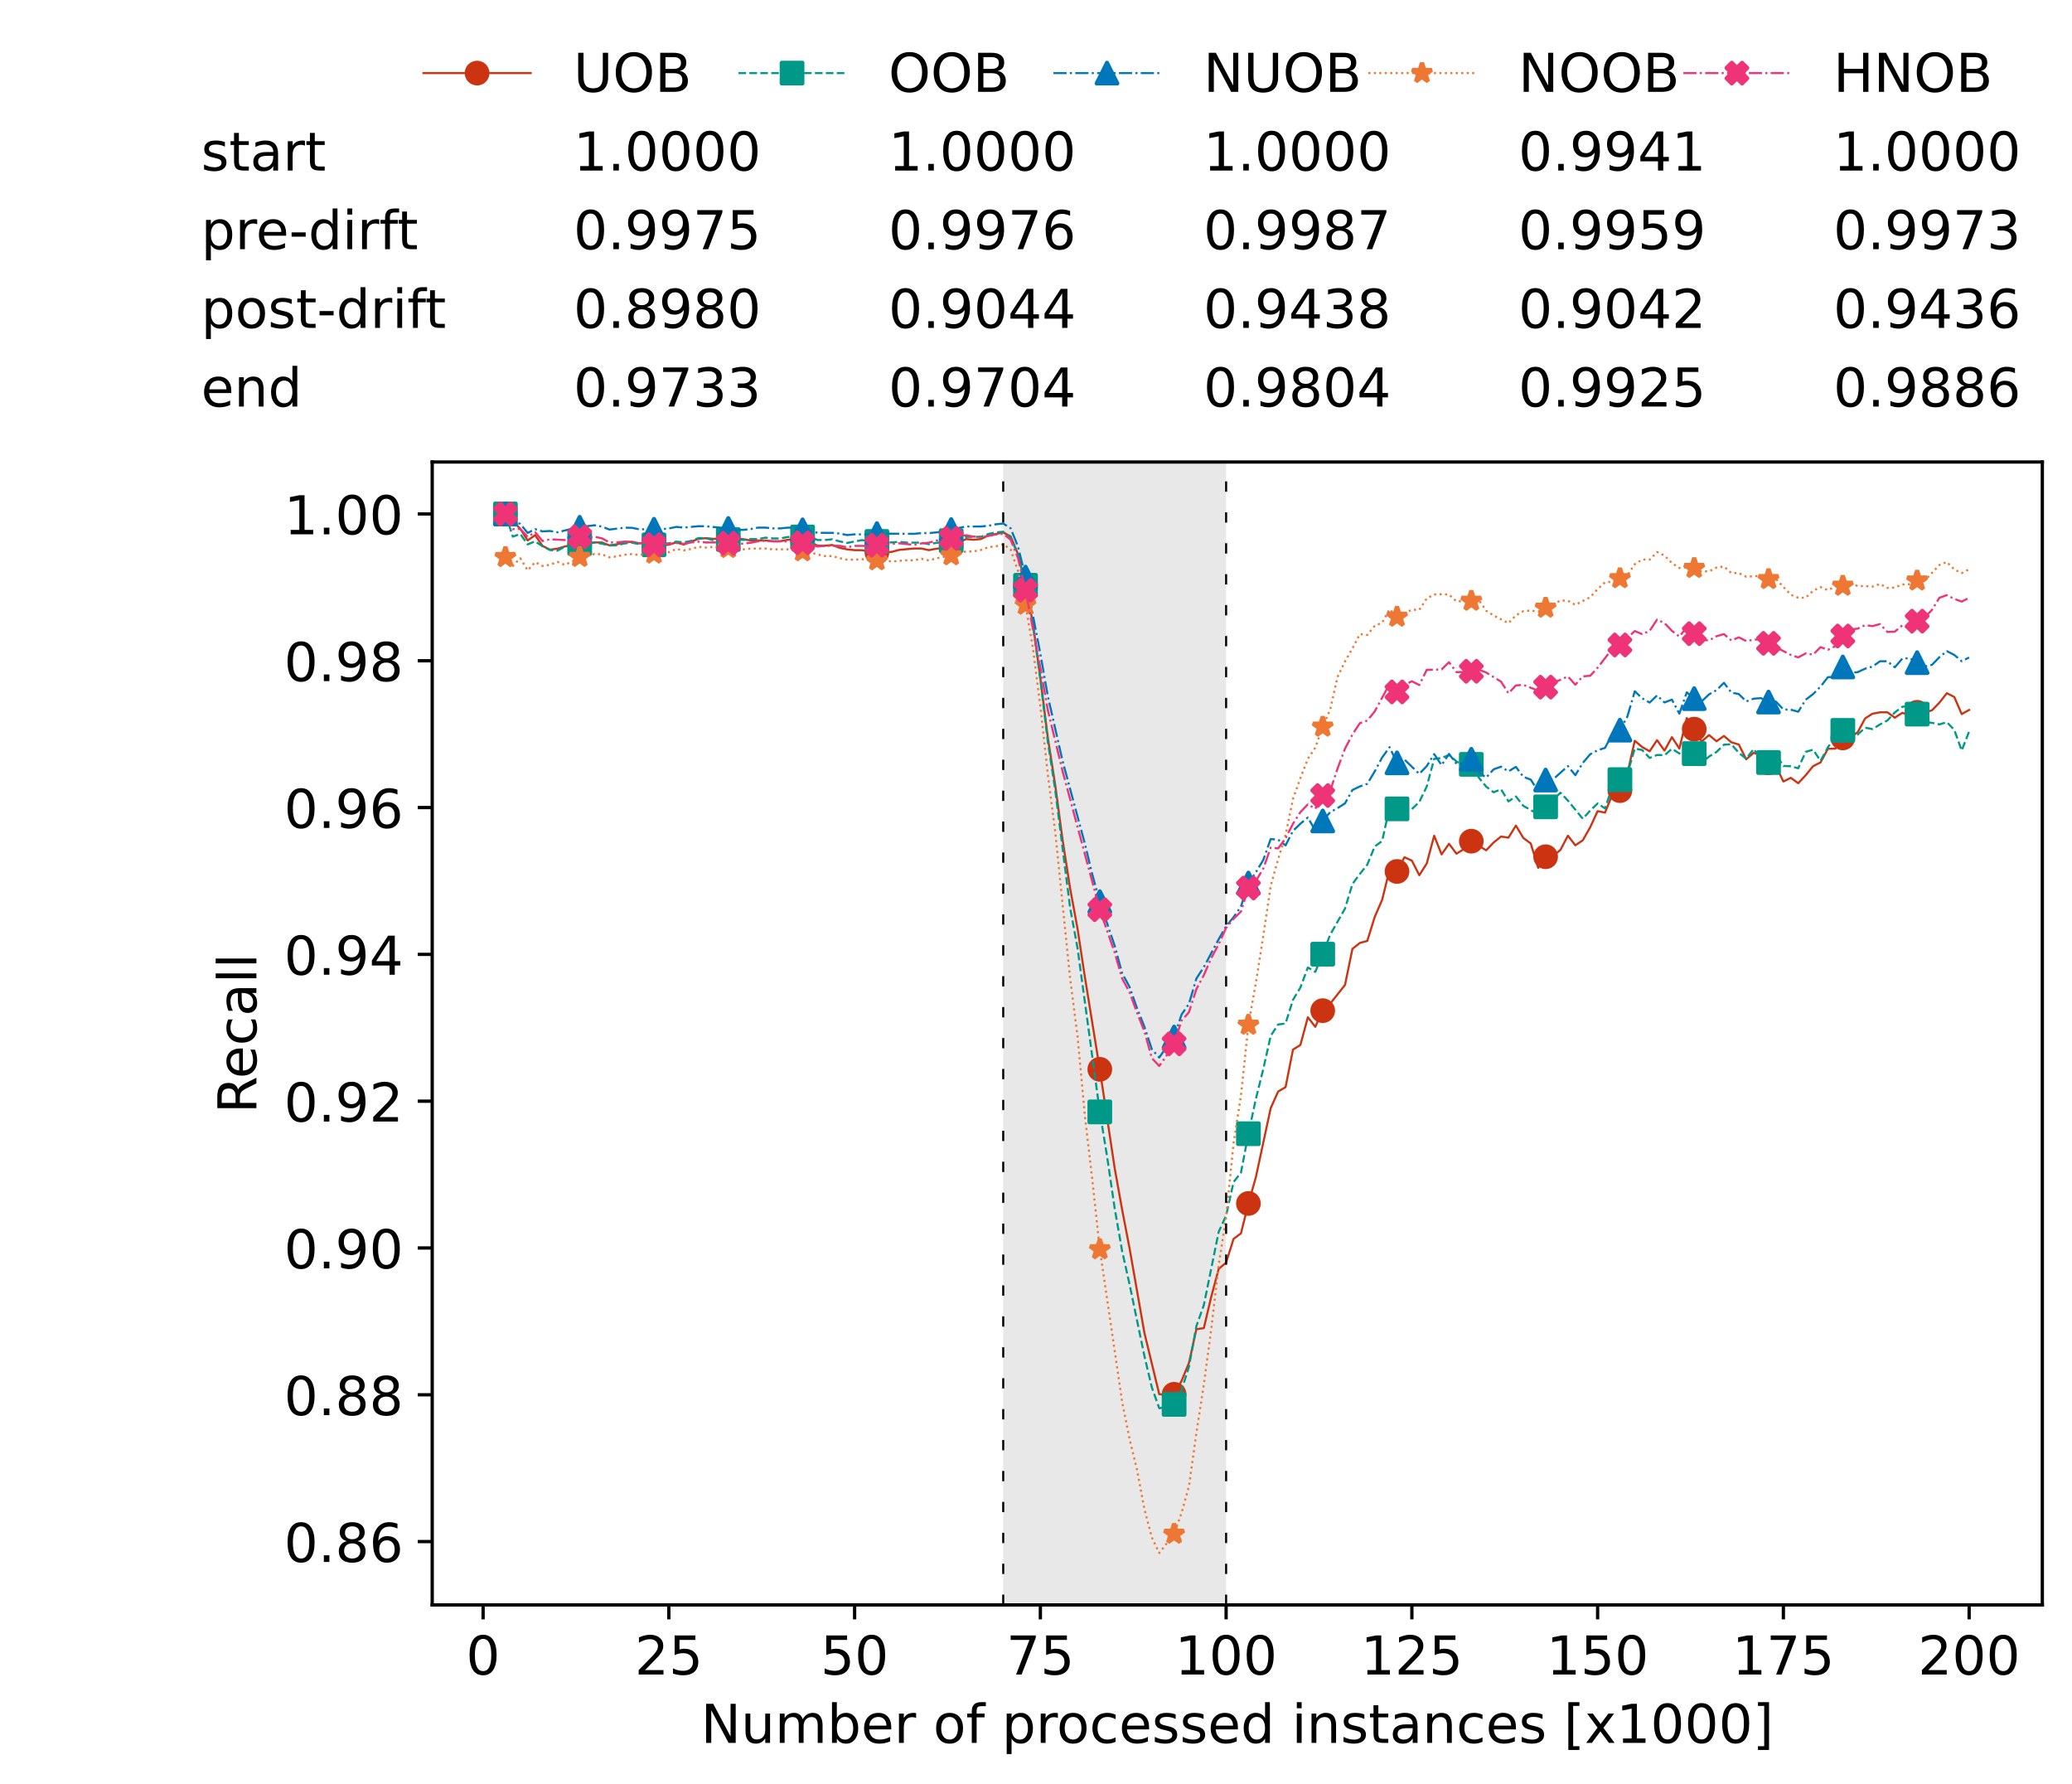 <?xml version="1.0" encoding="utf-8" standalone="no"?>
<!DOCTYPE svg PUBLIC "-//W3C//DTD SVG 1.1//EN"
  "http://www.w3.org/Graphics/SVG/1.1/DTD/svg11.dtd">
<!-- Created with matplotlib (https://matplotlib.org/) -->
<svg height="432.615pt" version="1.1" viewBox="0 0 502.65 432.615" width="502.65pt" xmlns="http://www.w3.org/2000/svg" xmlns:xlink="http://www.w3.org/1999/xlink">
 <defs>
  <style type="text/css">*{stroke-linecap:butt;stroke-linejoin:round;}</style>
 </defs>
 <g id="figure_1">
  <g id="patch_1">
   <path d="M 0 432.615 
L 502.65 432.615 
L 502.65 0 
L 0 0 
z
" style="fill:#ffffff;"/>
  </g>
  <g id="axes_1">
   <g id="patch_2">
    <path d="M 104.85 389.252 
L 495.45 389.252 
L 495.45 112.052 
L 104.85 112.052 
z
" style="fill:#ffffff;"/>
   </g>
   <g id="patch_3">
    <path clip-path="url(#p5182cc59ad)" d="M 297.446 389.252 
L 297.446 112.052 
L 243.372 112.052 
L 243.372 389.252 
z
" style="fill:#d3d3d3;opacity:0.5;"/>
   </g>
   <g id="matplotlib.axis_1">
    <g id="xtick_1">
     <g id="line2d_1">
      <defs>
       <path d="M 0 0 
L 0 3.5 
" id="m8740beb0c6" style="stroke:#000000;stroke-width:0.8;"/>
      </defs>
      <g>
       <use style="stroke:#000000;stroke-width:0.8;" x="117.197" xlink:href="#m8740beb0c6" y="389.252"/>
      </g>
     </g>
     <g id="text_1">
      <!-- 0 -->
      <g transform="translate(113.061 406.13)scale(0.13 -0.13)">
       <defs>
        <path d="M 31.781 66.406 
Q 24.172 66.406 20.328 58.906 
Q 16.5 51.422 16.5 36.375 
Q 16.5 21.391 20.328 13.891 
Q 24.172 6.391 31.781 6.391 
Q 39.453 6.391 43.281 13.891 
Q 47.125 21.391 47.125 36.375 
Q 47.125 51.422 43.281 58.906 
Q 39.453 66.406 31.781 66.406 
z
M 31.781 74.219 
Q 44.047 74.219 50.516 64.516 
Q 56.984 54.828 56.984 36.375 
Q 56.984 17.969 50.516 8.266 
Q 44.047 -1.422 31.781 -1.422 
Q 19.531 -1.422 13.062 8.266 
Q 6.594 17.969 6.594 36.375 
Q 6.594 54.828 13.062 64.516 
Q 19.531 74.219 31.781 74.219 
z
" id="DejaVuSans-48"/>
       </defs>
       <use xlink:href="#DejaVuSans-48"/>
      </g>
     </g>
    </g>
    <g id="xtick_2">
     <g id="line2d_2">
      <g>
       <use style="stroke:#000000;stroke-width:0.8;" x="162.259" xlink:href="#m8740beb0c6" y="389.252"/>
      </g>
     </g>
     <g id="text_2">
      <!-- 25 -->
      <g transform="translate(153.988 406.13)scale(0.13 -0.13)">
       <defs>
        <path d="M 19.188 8.297 
L 53.609 8.297 
L 53.609 0 
L 7.328 0 
L 7.328 8.297 
Q 12.938 14.109 22.625 23.891 
Q 32.328 33.688 34.812 36.531 
Q 39.547 41.844 41.422 45.531 
Q 43.312 49.219 43.312 52.781 
Q 43.312 58.594 39.234 62.25 
Q 35.156 65.922 28.609 65.922 
Q 23.969 65.922 18.812 64.312 
Q 13.672 62.703 7.812 59.422 
L 7.812 69.391 
Q 13.766 71.781 18.938 73 
Q 24.125 74.219 28.422 74.219 
Q 39.75 74.219 46.484 68.547 
Q 53.219 62.891 53.219 53.422 
Q 53.219 48.922 51.531 44.891 
Q 49.859 40.875 45.406 35.406 
Q 44.188 33.984 37.641 27.219 
Q 31.109 20.453 19.188 8.297 
z
" id="DejaVuSans-50"/>
        <path d="M 10.797 72.906 
L 49.516 72.906 
L 49.516 64.594 
L 19.828 64.594 
L 19.828 46.734 
Q 21.969 47.469 24.109 47.828 
Q 26.266 48.188 28.422 48.188 
Q 40.625 48.188 47.75 41.5 
Q 54.891 34.812 54.891 23.391 
Q 54.891 11.625 47.562 5.094 
Q 40.234 -1.422 26.906 -1.422 
Q 22.312 -1.422 17.547 -0.641 
Q 12.797 0.141 7.719 1.703 
L 7.719 11.625 
Q 12.109 9.234 16.797 8.062 
Q 21.484 6.891 26.703 6.891 
Q 35.156 6.891 40.078 11.328 
Q 45.016 15.766 45.016 23.391 
Q 45.016 31 40.078 35.438 
Q 35.156 39.891 26.703 39.891 
Q 22.75 39.891 18.812 39.016 
Q 14.891 38.141 10.797 36.281 
z
" id="DejaVuSans-53"/>
       </defs>
       <use xlink:href="#DejaVuSans-50"/>
       <use x="63.623" xlink:href="#DejaVuSans-53"/>
      </g>
     </g>
    </g>
    <g id="xtick_3">
     <g id="line2d_3">
      <g>
       <use style="stroke:#000000;stroke-width:0.8;" x="207.322" xlink:href="#m8740beb0c6" y="389.252"/>
      </g>
     </g>
     <g id="text_3">
      <!-- 50 -->
      <g transform="translate(199.05 406.13)scale(0.13 -0.13)">
       <use xlink:href="#DejaVuSans-53"/>
       <use x="63.623" xlink:href="#DejaVuSans-48"/>
      </g>
     </g>
    </g>
    <g id="xtick_4">
     <g id="line2d_4">
      <g>
       <use style="stroke:#000000;stroke-width:0.8;" x="252.384" xlink:href="#m8740beb0c6" y="389.252"/>
      </g>
     </g>
     <g id="text_4">
      <!-- 75 -->
      <g transform="translate(244.113 406.13)scale(0.13 -0.13)">
       <defs>
        <path d="M 8.203 72.906 
L 55.078 72.906 
L 55.078 68.703 
L 28.609 0 
L 18.312 0 
L 43.219 64.594 
L 8.203 64.594 
z
" id="DejaVuSans-55"/>
       </defs>
       <use xlink:href="#DejaVuSans-55"/>
       <use x="63.623" xlink:href="#DejaVuSans-53"/>
      </g>
     </g>
    </g>
    <g id="xtick_5">
     <g id="line2d_5">
      <g>
       <use style="stroke:#000000;stroke-width:0.8;" x="297.446" xlink:href="#m8740beb0c6" y="389.252"/>
      </g>
     </g>
     <g id="text_5">
      <!-- 100 -->
      <g transform="translate(285.039 406.13)scale(0.13 -0.13)">
       <defs>
        <path d="M 12.406 8.297 
L 28.516 8.297 
L 28.516 63.922 
L 10.984 60.406 
L 10.984 69.391 
L 28.422 72.906 
L 38.281 72.906 
L 38.281 8.297 
L 54.391 8.297 
L 54.391 0 
L 12.406 0 
z
" id="DejaVuSans-49"/>
       </defs>
       <use xlink:href="#DejaVuSans-49"/>
       <use x="63.623" xlink:href="#DejaVuSans-48"/>
       <use x="127.246" xlink:href="#DejaVuSans-48"/>
      </g>
     </g>
    </g>
    <g id="xtick_6">
     <g id="line2d_6">
      <g>
       <use style="stroke:#000000;stroke-width:0.8;" x="342.509" xlink:href="#m8740beb0c6" y="389.252"/>
      </g>
     </g>
     <g id="text_6">
      <!-- 125 -->
      <g transform="translate(330.102 406.13)scale(0.13 -0.13)">
       <use xlink:href="#DejaVuSans-49"/>
       <use x="63.623" xlink:href="#DejaVuSans-50"/>
       <use x="127.246" xlink:href="#DejaVuSans-53"/>
      </g>
     </g>
    </g>
    <g id="xtick_7">
     <g id="line2d_7">
      <g>
       <use style="stroke:#000000;stroke-width:0.8;" x="387.571" xlink:href="#m8740beb0c6" y="389.252"/>
      </g>
     </g>
     <g id="text_7">
      <!-- 150 -->
      <g transform="translate(375.164 406.13)scale(0.13 -0.13)">
       <use xlink:href="#DejaVuSans-49"/>
       <use x="63.623" xlink:href="#DejaVuSans-53"/>
       <use x="127.246" xlink:href="#DejaVuSans-48"/>
      </g>
     </g>
    </g>
    <g id="xtick_8">
     <g id="line2d_8">
      <g>
       <use style="stroke:#000000;stroke-width:0.8;" x="432.633" xlink:href="#m8740beb0c6" y="389.252"/>
      </g>
     </g>
     <g id="text_8">
      <!-- 175 -->
      <g transform="translate(420.226 406.13)scale(0.13 -0.13)">
       <use xlink:href="#DejaVuSans-49"/>
       <use x="63.623" xlink:href="#DejaVuSans-55"/>
       <use x="127.246" xlink:href="#DejaVuSans-53"/>
      </g>
     </g>
    </g>
    <g id="xtick_9">
     <g id="line2d_9">
      <g>
       <use style="stroke:#000000;stroke-width:0.8;" x="477.695" xlink:href="#m8740beb0c6" y="389.252"/>
      </g>
     </g>
     <g id="text_9">
      <!-- 200 -->
      <g transform="translate(465.289 406.13)scale(0.13 -0.13)">
       <use xlink:href="#DejaVuSans-50"/>
       <use x="63.623" xlink:href="#DejaVuSans-48"/>
       <use x="127.246" xlink:href="#DejaVuSans-48"/>
      </g>
     </g>
    </g>
    <g id="text_10">
     <!-- Number of processed instances [x1000] -->
     <g transform="translate(170.025 422.711)scale(0.13 -0.13)">
      <defs>
       <path d="M 9.812 72.906 
L 23.094 72.906 
L 55.422 11.922 
L 55.422 72.906 
L 64.984 72.906 
L 64.984 0 
L 51.703 0 
L 19.391 60.984 
L 19.391 0 
L 9.812 0 
z
" id="DejaVuSans-78"/>
       <path d="M 8.5 21.578 
L 8.5 54.688 
L 17.484 54.688 
L 17.484 21.922 
Q 17.484 14.156 20.5 10.266 
Q 23.531 6.391 29.594 6.391 
Q 36.859 6.391 41.078 11.031 
Q 45.312 15.672 45.312 23.688 
L 45.312 54.688 
L 54.297 54.688 
L 54.297 0 
L 45.312 0 
L 45.312 8.406 
Q 42.047 3.422 37.719 1 
Q 33.406 -1.422 27.688 -1.422 
Q 18.266 -1.422 13.375 4.438 
Q 8.5 10.297 8.5 21.578 
z
M 31.109 56 
z
" id="DejaVuSans-117"/>
       <path d="M 52 44.188 
Q 55.375 50.25 60.062 53.125 
Q 64.75 56 71.094 56 
Q 79.641 56 84.281 50.016 
Q 88.922 44.047 88.922 33.016 
L 88.922 0 
L 79.891 0 
L 79.891 32.719 
Q 79.891 40.578 77.094 44.375 
Q 74.312 48.188 68.609 48.188 
Q 61.625 48.188 57.562 43.547 
Q 53.516 38.922 53.516 30.906 
L 53.516 0 
L 44.484 0 
L 44.484 32.719 
Q 44.484 40.625 41.703 44.406 
Q 38.922 48.188 33.109 48.188 
Q 26.219 48.188 22.156 43.531 
Q 18.109 38.875 18.109 30.906 
L 18.109 0 
L 9.078 0 
L 9.078 54.688 
L 18.109 54.688 
L 18.109 46.188 
Q 21.188 51.219 25.484 53.609 
Q 29.781 56 35.688 56 
Q 41.656 56 45.828 52.969 
Q 50 49.953 52 44.188 
z
" id="DejaVuSans-109"/>
       <path d="M 48.688 27.297 
Q 48.688 37.203 44.609 42.844 
Q 40.531 48.484 33.406 48.484 
Q 26.266 48.484 22.188 42.844 
Q 18.109 37.203 18.109 27.297 
Q 18.109 17.391 22.188 11.75 
Q 26.266 6.109 33.406 6.109 
Q 40.531 6.109 44.609 11.75 
Q 48.688 17.391 48.688 27.297 
z
M 18.109 46.391 
Q 20.953 51.266 25.266 53.625 
Q 29.594 56 35.594 56 
Q 45.562 56 51.781 48.094 
Q 58.016 40.188 58.016 27.297 
Q 58.016 14.406 51.781 6.484 
Q 45.562 -1.422 35.594 -1.422 
Q 29.594 -1.422 25.266 0.953 
Q 20.953 3.328 18.109 8.203 
L 18.109 0 
L 9.078 0 
L 9.078 75.984 
L 18.109 75.984 
z
" id="DejaVuSans-98"/>
       <path d="M 56.203 29.594 
L 56.203 25.203 
L 14.891 25.203 
Q 15.484 15.922 20.484 11.062 
Q 25.484 6.203 34.422 6.203 
Q 39.594 6.203 44.453 7.469 
Q 49.312 8.734 54.109 11.281 
L 54.109 2.781 
Q 49.266 0.734 44.188 -0.344 
Q 39.109 -1.422 33.891 -1.422 
Q 20.797 -1.422 13.156 6.188 
Q 5.516 13.812 5.516 26.812 
Q 5.516 40.234 12.766 48.109 
Q 20.016 56 32.328 56 
Q 43.359 56 49.781 48.891 
Q 56.203 41.797 56.203 29.594 
z
M 47.219 32.234 
Q 47.125 39.594 43.094 43.984 
Q 39.062 48.391 32.422 48.391 
Q 24.906 48.391 20.391 44.141 
Q 15.875 39.891 15.188 32.172 
z
" id="DejaVuSans-101"/>
       <path d="M 41.109 46.297 
Q 39.594 47.172 37.812 47.578 
Q 36.031 48 33.891 48 
Q 26.266 48 22.188 43.047 
Q 18.109 38.094 18.109 28.812 
L 18.109 0 
L 9.078 0 
L 9.078 54.688 
L 18.109 54.688 
L 18.109 46.188 
Q 20.953 51.172 25.484 53.578 
Q 30.031 56 36.531 56 
Q 37.453 56 38.578 55.875 
Q 39.703 55.766 41.062 55.516 
z
" id="DejaVuSans-114"/>
       <path id="DejaVuSans-32"/>
       <path d="M 30.609 48.391 
Q 23.391 48.391 19.188 42.75 
Q 14.984 37.109 14.984 27.297 
Q 14.984 17.484 19.156 11.844 
Q 23.344 6.203 30.609 6.203 
Q 37.797 6.203 41.984 11.859 
Q 46.188 17.531 46.188 27.297 
Q 46.188 37.016 41.984 42.703 
Q 37.797 48.391 30.609 48.391 
z
M 30.609 56 
Q 42.328 56 49.016 48.375 
Q 55.719 40.766 55.719 27.297 
Q 55.719 13.875 49.016 6.219 
Q 42.328 -1.422 30.609 -1.422 
Q 18.844 -1.422 12.172 6.219 
Q 5.516 13.875 5.516 27.297 
Q 5.516 40.766 12.172 48.375 
Q 18.844 56 30.609 56 
z
" id="DejaVuSans-111"/>
       <path d="M 37.109 75.984 
L 37.109 68.5 
L 28.516 68.5 
Q 23.688 68.5 21.797 66.547 
Q 19.922 64.594 19.922 59.516 
L 19.922 54.688 
L 34.719 54.688 
L 34.719 47.703 
L 19.922 47.703 
L 19.922 0 
L 10.891 0 
L 10.891 47.703 
L 2.297 47.703 
L 2.297 54.688 
L 10.891 54.688 
L 10.891 58.5 
Q 10.891 67.625 15.141 71.797 
Q 19.391 75.984 28.609 75.984 
z
" id="DejaVuSans-102"/>
       <path d="M 18.109 8.203 
L 18.109 -20.797 
L 9.078 -20.797 
L 9.078 54.688 
L 18.109 54.688 
L 18.109 46.391 
Q 20.953 51.266 25.266 53.625 
Q 29.594 56 35.594 56 
Q 45.562 56 51.781 48.094 
Q 58.016 40.188 58.016 27.297 
Q 58.016 14.406 51.781 6.484 
Q 45.562 -1.422 35.594 -1.422 
Q 29.594 -1.422 25.266 0.953 
Q 20.953 3.328 18.109 8.203 
z
M 48.688 27.297 
Q 48.688 37.203 44.609 42.844 
Q 40.531 48.484 33.406 48.484 
Q 26.266 48.484 22.188 42.844 
Q 18.109 37.203 18.109 27.297 
Q 18.109 17.391 22.188 11.75 
Q 26.266 6.109 33.406 6.109 
Q 40.531 6.109 44.609 11.75 
Q 48.688 17.391 48.688 27.297 
z
" id="DejaVuSans-112"/>
       <path d="M 48.781 52.594 
L 48.781 44.188 
Q 44.969 46.297 41.141 47.344 
Q 37.312 48.391 33.406 48.391 
Q 24.656 48.391 19.812 42.844 
Q 14.984 37.312 14.984 27.297 
Q 14.984 17.281 19.812 11.734 
Q 24.656 6.203 33.406 6.203 
Q 37.312 6.203 41.141 7.25 
Q 44.969 8.297 48.781 10.406 
L 48.781 2.094 
Q 45.016 0.344 40.984 -0.531 
Q 36.969 -1.422 32.422 -1.422 
Q 20.062 -1.422 12.781 6.344 
Q 5.516 14.109 5.516 27.297 
Q 5.516 40.672 12.859 48.328 
Q 20.219 56 33.016 56 
Q 37.156 56 41.109 55.141 
Q 45.062 54.297 48.781 52.594 
z
" id="DejaVuSans-99"/>
       <path d="M 44.281 53.078 
L 44.281 44.578 
Q 40.484 46.531 36.375 47.5 
Q 32.281 48.484 27.875 48.484 
Q 21.188 48.484 17.844 46.438 
Q 14.5 44.391 14.5 40.281 
Q 14.5 37.156 16.891 35.375 
Q 19.281 33.594 26.516 31.984 
L 29.594 31.297 
Q 39.156 29.25 43.188 25.516 
Q 47.219 21.781 47.219 15.094 
Q 47.219 7.469 41.188 3.016 
Q 35.156 -1.422 24.609 -1.422 
Q 20.219 -1.422 15.453 -0.562 
Q 10.688 0.297 5.422 2 
L 5.422 11.281 
Q 10.406 8.688 15.234 7.391 
Q 20.062 6.109 24.812 6.109 
Q 31.156 6.109 34.562 8.281 
Q 37.984 10.453 37.984 14.406 
Q 37.984 18.062 35.516 20.016 
Q 33.062 21.969 24.703 23.781 
L 21.578 24.516 
Q 13.234 26.266 9.516 29.906 
Q 5.812 33.547 5.812 39.891 
Q 5.812 47.609 11.281 51.797 
Q 16.75 56 26.812 56 
Q 31.781 56 36.172 55.266 
Q 40.578 54.547 44.281 53.078 
z
" id="DejaVuSans-115"/>
       <path d="M 45.406 46.391 
L 45.406 75.984 
L 54.391 75.984 
L 54.391 0 
L 45.406 0 
L 45.406 8.203 
Q 42.578 3.328 38.25 0.953 
Q 33.938 -1.422 27.875 -1.422 
Q 17.969 -1.422 11.734 6.484 
Q 5.516 14.406 5.516 27.297 
Q 5.516 40.188 11.734 48.094 
Q 17.969 56 27.875 56 
Q 33.938 56 38.25 53.625 
Q 42.578 51.266 45.406 46.391 
z
M 14.797 27.297 
Q 14.797 17.391 18.875 11.75 
Q 22.953 6.109 30.078 6.109 
Q 37.203 6.109 41.297 11.75 
Q 45.406 17.391 45.406 27.297 
Q 45.406 37.203 41.297 42.844 
Q 37.203 48.484 30.078 48.484 
Q 22.953 48.484 18.875 42.844 
Q 14.797 37.203 14.797 27.297 
z
" id="DejaVuSans-100"/>
       <path d="M 9.422 54.688 
L 18.406 54.688 
L 18.406 0 
L 9.422 0 
z
M 9.422 75.984 
L 18.406 75.984 
L 18.406 64.594 
L 9.422 64.594 
z
" id="DejaVuSans-105"/>
       <path d="M 54.891 33.016 
L 54.891 0 
L 45.906 0 
L 45.906 32.719 
Q 45.906 40.484 42.875 44.328 
Q 39.844 48.188 33.797 48.188 
Q 26.516 48.188 22.312 43.547 
Q 18.109 38.922 18.109 30.906 
L 18.109 0 
L 9.078 0 
L 9.078 54.688 
L 18.109 54.688 
L 18.109 46.188 
Q 21.344 51.125 25.703 53.562 
Q 30.078 56 35.797 56 
Q 45.219 56 50.047 50.172 
Q 54.891 44.344 54.891 33.016 
z
" id="DejaVuSans-110"/>
       <path d="M 18.312 70.219 
L 18.312 54.688 
L 36.812 54.688 
L 36.812 47.703 
L 18.312 47.703 
L 18.312 18.016 
Q 18.312 11.328 20.141 9.422 
Q 21.969 7.516 27.594 7.516 
L 36.812 7.516 
L 36.812 0 
L 27.594 0 
Q 17.188 0 13.234 3.875 
Q 9.281 7.766 9.281 18.016 
L 9.281 47.703 
L 2.688 47.703 
L 2.688 54.688 
L 9.281 54.688 
L 9.281 70.219 
z
" id="DejaVuSans-116"/>
       <path d="M 34.281 27.484 
Q 23.391 27.484 19.188 25 
Q 14.984 22.516 14.984 16.5 
Q 14.984 11.719 18.141 8.906 
Q 21.297 6.109 26.703 6.109 
Q 34.188 6.109 38.703 11.406 
Q 43.219 16.703 43.219 25.484 
L 43.219 27.484 
z
M 52.203 31.203 
L 52.203 0 
L 43.219 0 
L 43.219 8.297 
Q 40.141 3.328 35.547 0.953 
Q 30.953 -1.422 24.312 -1.422 
Q 15.922 -1.422 10.953 3.297 
Q 6 8.016 6 15.922 
Q 6 25.141 12.172 29.828 
Q 18.359 34.516 30.609 34.516 
L 43.219 34.516 
L 43.219 35.406 
Q 43.219 41.609 39.141 45 
Q 35.062 48.391 27.688 48.391 
Q 23 48.391 18.547 47.266 
Q 14.109 46.141 10.016 43.891 
L 10.016 52.203 
Q 14.938 54.109 19.578 55.047 
Q 24.219 56 28.609 56 
Q 40.484 56 46.344 49.844 
Q 52.203 43.703 52.203 31.203 
z
" id="DejaVuSans-97"/>
       <path d="M 8.594 75.984 
L 29.297 75.984 
L 29.297 69 
L 17.578 69 
L 17.578 -6.203 
L 29.297 -6.203 
L 29.297 -13.188 
L 8.594 -13.188 
z
" id="DejaVuSans-91"/>
       <path d="M 54.891 54.688 
L 35.109 28.078 
L 55.906 0 
L 45.312 0 
L 29.391 21.484 
L 13.484 0 
L 2.875 0 
L 24.125 28.609 
L 4.688 54.688 
L 15.281 54.688 
L 29.781 35.203 
L 44.281 54.688 
z
" id="DejaVuSans-120"/>
       <path d="M 30.422 75.984 
L 30.422 -13.188 
L 9.719 -13.188 
L 9.719 -6.203 
L 21.391 -6.203 
L 21.391 69 
L 9.719 69 
L 9.719 75.984 
z
" id="DejaVuSans-93"/>
      </defs>
      <use xlink:href="#DejaVuSans-78"/>
      <use x="74.805" xlink:href="#DejaVuSans-117"/>
      <use x="138.184" xlink:href="#DejaVuSans-109"/>
      <use x="235.596" xlink:href="#DejaVuSans-98"/>
      <use x="299.072" xlink:href="#DejaVuSans-101"/>
      <use x="360.596" xlink:href="#DejaVuSans-114"/>
      <use x="401.709" xlink:href="#DejaVuSans-32"/>
      <use x="433.496" xlink:href="#DejaVuSans-111"/>
      <use x="494.678" xlink:href="#DejaVuSans-102"/>
      <use x="529.883" xlink:href="#DejaVuSans-32"/>
      <use x="561.67" xlink:href="#DejaVuSans-112"/>
      <use x="625.146" xlink:href="#DejaVuSans-114"/>
      <use x="664.01" xlink:href="#DejaVuSans-111"/>
      <use x="725.191" xlink:href="#DejaVuSans-99"/>
      <use x="780.172" xlink:href="#DejaVuSans-101"/>
      <use x="841.695" xlink:href="#DejaVuSans-115"/>
      <use x="893.795" xlink:href="#DejaVuSans-115"/>
      <use x="945.895" xlink:href="#DejaVuSans-101"/>
      <use x="1007.418" xlink:href="#DejaVuSans-100"/>
      <use x="1070.895" xlink:href="#DejaVuSans-32"/>
      <use x="1102.682" xlink:href="#DejaVuSans-105"/>
      <use x="1130.465" xlink:href="#DejaVuSans-110"/>
      <use x="1193.844" xlink:href="#DejaVuSans-115"/>
      <use x="1245.943" xlink:href="#DejaVuSans-116"/>
      <use x="1285.152" xlink:href="#DejaVuSans-97"/>
      <use x="1346.432" xlink:href="#DejaVuSans-110"/>
      <use x="1409.811" xlink:href="#DejaVuSans-99"/>
      <use x="1464.791" xlink:href="#DejaVuSans-101"/>
      <use x="1526.314" xlink:href="#DejaVuSans-115"/>
      <use x="1578.414" xlink:href="#DejaVuSans-32"/>
      <use x="1610.201" xlink:href="#DejaVuSans-91"/>
      <use x="1649.215" xlink:href="#DejaVuSans-120"/>
      <use x="1708.395" xlink:href="#DejaVuSans-49"/>
      <use x="1772.018" xlink:href="#DejaVuSans-48"/>
      <use x="1835.641" xlink:href="#DejaVuSans-48"/>
      <use x="1899.264" xlink:href="#DejaVuSans-48"/>
      <use x="1962.887" xlink:href="#DejaVuSans-93"/>
     </g>
    </g>
   </g>
   <g id="matplotlib.axis_2">
    <g id="ytick_1">
     <g id="line2d_10">
      <defs>
       <path d="M 0 0 
L -3.5 0 
" id="m0adcbbff42" style="stroke:#000000;stroke-width:0.8;"/>
      </defs>
      <g>
       <use style="stroke:#000000;stroke-width:0.8;" x="104.85" xlink:href="#m0adcbbff42" y="373.887"/>
      </g>
     </g>
     <g id="text_11">
      <!-- 0.86 -->
      <g transform="translate(68.905 378.826)scale(0.13 -0.13)">
       <defs>
        <path d="M 10.688 12.406 
L 21 12.406 
L 21 0 
L 10.688 0 
z
" id="DejaVuSans-46"/>
        <path d="M 31.781 34.625 
Q 24.75 34.625 20.719 30.859 
Q 16.703 27.094 16.703 20.516 
Q 16.703 13.922 20.719 10.156 
Q 24.75 6.391 31.781 6.391 
Q 38.812 6.391 42.859 10.172 
Q 46.922 13.969 46.922 20.516 
Q 46.922 27.094 42.891 30.859 
Q 38.875 34.625 31.781 34.625 
z
M 21.922 38.812 
Q 15.578 40.375 12.031 44.719 
Q 8.5 49.078 8.5 55.328 
Q 8.5 64.062 14.719 69.141 
Q 20.953 74.219 31.781 74.219 
Q 42.672 74.219 48.875 69.141 
Q 55.078 64.062 55.078 55.328 
Q 55.078 49.078 51.531 44.719 
Q 48 40.375 41.703 38.812 
Q 48.828 37.156 52.797 32.312 
Q 56.781 27.484 56.781 20.516 
Q 56.781 9.906 50.312 4.234 
Q 43.844 -1.422 31.781 -1.422 
Q 19.734 -1.422 13.25 4.234 
Q 6.781 9.906 6.781 20.516 
Q 6.781 27.484 10.781 32.312 
Q 14.797 37.156 21.922 38.812 
z
M 18.312 54.391 
Q 18.312 48.734 21.844 45.562 
Q 25.391 42.391 31.781 42.391 
Q 38.141 42.391 41.719 45.562 
Q 45.312 48.734 45.312 54.391 
Q 45.312 60.062 41.719 63.234 
Q 38.141 66.406 31.781 66.406 
Q 25.391 66.406 21.844 63.234 
Q 18.312 60.062 18.312 54.391 
z
" id="DejaVuSans-56"/>
        <path d="M 33.016 40.375 
Q 26.375 40.375 22.484 35.828 
Q 18.609 31.297 18.609 23.391 
Q 18.609 15.531 22.484 10.953 
Q 26.375 6.391 33.016 6.391 
Q 39.656 6.391 43.531 10.953 
Q 47.406 15.531 47.406 23.391 
Q 47.406 31.297 43.531 35.828 
Q 39.656 40.375 33.016 40.375 
z
M 52.594 71.297 
L 52.594 62.312 
Q 48.875 64.062 45.094 64.984 
Q 41.312 65.922 37.594 65.922 
Q 27.828 65.922 22.672 59.328 
Q 17.531 52.734 16.797 39.406 
Q 19.672 43.656 24.016 45.922 
Q 28.375 48.188 33.594 48.188 
Q 44.578 48.188 50.953 41.516 
Q 57.328 34.859 57.328 23.391 
Q 57.328 12.156 50.688 5.359 
Q 44.047 -1.422 33.016 -1.422 
Q 20.359 -1.422 13.672 8.266 
Q 6.984 17.969 6.984 36.375 
Q 6.984 53.656 15.188 63.938 
Q 23.391 74.219 37.203 74.219 
Q 40.922 74.219 44.703 73.484 
Q 48.484 72.75 52.594 71.297 
z
" id="DejaVuSans-54"/>
       </defs>
       <use xlink:href="#DejaVuSans-48"/>
       <use x="63.623" xlink:href="#DejaVuSans-46"/>
       <use x="95.41" xlink:href="#DejaVuSans-56"/>
       <use x="159.033" xlink:href="#DejaVuSans-54"/>
      </g>
     </g>
    </g>
    <g id="ytick_2">
     <g id="line2d_11">
      <g>
       <use style="stroke:#000000;stroke-width:0.8;" x="104.85" xlink:href="#m0adcbbff42" y="338.282"/>
      </g>
     </g>
     <g id="text_12">
      <!-- 0.88 -->
      <g transform="translate(68.905 343.221)scale(0.13 -0.13)">
       <use xlink:href="#DejaVuSans-48"/>
       <use x="63.623" xlink:href="#DejaVuSans-46"/>
       <use x="95.41" xlink:href="#DejaVuSans-56"/>
       <use x="159.033" xlink:href="#DejaVuSans-56"/>
      </g>
     </g>
    </g>
    <g id="ytick_3">
     <g id="line2d_12">
      <g>
       <use style="stroke:#000000;stroke-width:0.8;" x="104.85" xlink:href="#m0adcbbff42" y="302.677"/>
      </g>
     </g>
     <g id="text_13">
      <!-- 0.90 -->
      <g transform="translate(68.905 307.616)scale(0.13 -0.13)">
       <defs>
        <path d="M 10.984 1.516 
L 10.984 10.5 
Q 14.703 8.734 18.5 7.812 
Q 22.312 6.891 25.984 6.891 
Q 35.75 6.891 40.891 13.453 
Q 46.047 20.016 46.781 33.406 
Q 43.953 29.203 39.594 26.953 
Q 35.25 24.703 29.984 24.703 
Q 19.047 24.703 12.672 31.312 
Q 6.297 37.938 6.297 49.422 
Q 6.297 60.641 12.938 67.422 
Q 19.578 74.219 30.609 74.219 
Q 43.266 74.219 49.922 64.516 
Q 56.594 54.828 56.594 36.375 
Q 56.594 19.141 48.406 8.859 
Q 40.234 -1.422 26.422 -1.422 
Q 22.703 -1.422 18.891 -0.688 
Q 15.094 0.047 10.984 1.516 
z
M 30.609 32.422 
Q 37.25 32.422 41.125 36.953 
Q 45.016 41.5 45.016 49.422 
Q 45.016 57.281 41.125 61.844 
Q 37.25 66.406 30.609 66.406 
Q 23.969 66.406 20.094 61.844 
Q 16.219 57.281 16.219 49.422 
Q 16.219 41.5 20.094 36.953 
Q 23.969 32.422 30.609 32.422 
z
" id="DejaVuSans-57"/>
       </defs>
       <use xlink:href="#DejaVuSans-48"/>
       <use x="63.623" xlink:href="#DejaVuSans-46"/>
       <use x="95.41" xlink:href="#DejaVuSans-57"/>
       <use x="159.033" xlink:href="#DejaVuSans-48"/>
      </g>
     </g>
    </g>
    <g id="ytick_4">
     <g id="line2d_13">
      <g>
       <use style="stroke:#000000;stroke-width:0.8;" x="104.85" xlink:href="#m0adcbbff42" y="267.072"/>
      </g>
     </g>
     <g id="text_14">
      <!-- 0.92 -->
      <g transform="translate(68.905 272.011)scale(0.13 -0.13)">
       <use xlink:href="#DejaVuSans-48"/>
       <use x="63.623" xlink:href="#DejaVuSans-46"/>
       <use x="95.41" xlink:href="#DejaVuSans-57"/>
       <use x="159.033" xlink:href="#DejaVuSans-50"/>
      </g>
     </g>
    </g>
    <g id="ytick_5">
     <g id="line2d_14">
      <g>
       <use style="stroke:#000000;stroke-width:0.8;" x="104.85" xlink:href="#m0adcbbff42" y="231.467"/>
      </g>
     </g>
     <g id="text_15">
      <!-- 0.94 -->
      <g transform="translate(68.905 236.406)scale(0.13 -0.13)">
       <defs>
        <path d="M 37.797 64.312 
L 12.891 25.391 
L 37.797 25.391 
z
M 35.203 72.906 
L 47.609 72.906 
L 47.609 25.391 
L 58.016 25.391 
L 58.016 17.188 
L 47.609 17.188 
L 47.609 0 
L 37.797 0 
L 37.797 17.188 
L 4.891 17.188 
L 4.891 26.703 
z
" id="DejaVuSans-52"/>
       </defs>
       <use xlink:href="#DejaVuSans-48"/>
       <use x="63.623" xlink:href="#DejaVuSans-46"/>
       <use x="95.41" xlink:href="#DejaVuSans-57"/>
       <use x="159.033" xlink:href="#DejaVuSans-52"/>
      </g>
     </g>
    </g>
    <g id="ytick_6">
     <g id="line2d_15">
      <g>
       <use style="stroke:#000000;stroke-width:0.8;" x="104.85" xlink:href="#m0adcbbff42" y="195.862"/>
      </g>
     </g>
     <g id="text_16">
      <!-- 0.96 -->
      <g transform="translate(68.905 200.801)scale(0.13 -0.13)">
       <use xlink:href="#DejaVuSans-48"/>
       <use x="63.623" xlink:href="#DejaVuSans-46"/>
       <use x="95.41" xlink:href="#DejaVuSans-57"/>
       <use x="159.033" xlink:href="#DejaVuSans-54"/>
      </g>
     </g>
    </g>
    <g id="ytick_7">
     <g id="line2d_16">
      <g>
       <use style="stroke:#000000;stroke-width:0.8;" x="104.85" xlink:href="#m0adcbbff42" y="160.257"/>
      </g>
     </g>
     <g id="text_17">
      <!-- 0.98 -->
      <g transform="translate(68.905 165.196)scale(0.13 -0.13)">
       <use xlink:href="#DejaVuSans-48"/>
       <use x="63.623" xlink:href="#DejaVuSans-46"/>
       <use x="95.41" xlink:href="#DejaVuSans-57"/>
       <use x="159.033" xlink:href="#DejaVuSans-56"/>
      </g>
     </g>
    </g>
    <g id="ytick_8">
     <g id="line2d_17">
      <g>
       <use style="stroke:#000000;stroke-width:0.8;" x="104.85" xlink:href="#m0adcbbff42" y="124.652"/>
      </g>
     </g>
     <g id="text_18">
      <!-- 1.00 -->
      <g transform="translate(68.905 129.591)scale(0.13 -0.13)">
       <use xlink:href="#DejaVuSans-49"/>
       <use x="63.623" xlink:href="#DejaVuSans-46"/>
       <use x="95.41" xlink:href="#DejaVuSans-48"/>
       <use x="159.033" xlink:href="#DejaVuSans-48"/>
      </g>
     </g>
    </g>
    <g id="text_19">
     <!-- Recall -->
     <g transform="translate(62.201 270.044)rotate(-90)scale(0.13 -0.13)">
      <defs>
       <path d="M 44.391 34.188 
Q 47.562 33.109 50.562 29.594 
Q 53.562 26.078 56.594 19.922 
L 66.609 0 
L 56 0 
L 46.688 18.703 
Q 43.062 26.031 39.672 28.422 
Q 36.281 30.812 30.422 30.812 
L 19.672 30.812 
L 19.672 0 
L 9.812 0 
L 9.812 72.906 
L 32.078 72.906 
Q 44.578 72.906 50.734 67.672 
Q 56.891 62.453 56.891 51.906 
Q 56.891 45.016 53.688 40.469 
Q 50.484 35.938 44.391 34.188 
z
M 19.672 64.797 
L 19.672 38.922 
L 32.078 38.922 
Q 39.203 38.922 42.844 42.219 
Q 46.484 45.516 46.484 51.906 
Q 46.484 58.297 42.844 61.547 
Q 39.203 64.797 32.078 64.797 
z
" id="DejaVuSans-82"/>
       <path d="M 9.422 75.984 
L 18.406 75.984 
L 18.406 0 
L 9.422 0 
z
" id="DejaVuSans-108"/>
      </defs>
      <use xlink:href="#DejaVuSans-82"/>
      <use x="64.982" xlink:href="#DejaVuSans-101"/>
      <use x="126.506" xlink:href="#DejaVuSans-99"/>
      <use x="181.486" xlink:href="#DejaVuSans-97"/>
      <use x="242.766" xlink:href="#DejaVuSans-108"/>
      <use x="270.549" xlink:href="#DejaVuSans-108"/>
     </g>
    </g>
   </g>
   <g id="line2d_18"/>
   <g id="line2d_19"/>
   <g id="line2d_20"/>
   <g id="line2d_21"/>
   <g id="line2d_22"/>
   <g id="line2d_23">
    <path clip-path="url(#p5182cc59ad)" d="M 122.605 124.652 
L 126.21 128.221 
L 128.012 131.077 
L 129.815 129.792 
L 131.617 132.398 
L 133.419 133.314 
L 135.222 133.073 
L 137.024 132.54 
L 140.629 131.785 
L 142.432 131.822 
L 144.234 131.555 
L 146.037 131.577 
L 147.839 132.272 
L 149.642 132.012 
L 151.444 131.579 
L 153.247 131.394 
L 155.049 131.76 
L 156.852 131.757 
L 158.654 132.301 
L 160.457 132.293 
L 162.259 132.115 
L 164.062 131.543 
L 165.864 132.069 
L 169.469 130.678 
L 171.272 130.518 
L 173.074 130.688 
L 174.877 130.674 
L 176.679 130.487 
L 180.284 130.769 
L 182.087 131.08 
L 185.692 131.085 
L 187.494 131.266 
L 189.297 131.266 
L 191.099 130.923 
L 192.902 130.747 
L 194.704 130.903 
L 196.507 131.441 
L 198.309 132.352 
L 200.112 132.356 
L 201.914 132.18 
L 203.717 132.876 
L 205.519 133.24 
L 207.322 133.426 
L 209.124 133.446 
L 210.927 133.778 
L 212.729 133.961 
L 214.532 134 
L 216.334 133.846 
L 218.137 133.364 
L 221.742 133.031 
L 223.544 133.035 
L 225.347 133.421 
L 227.149 133.08 
L 228.952 132.902 
L 230.754 132.376 
L 232.557 131.663 
L 234.359 130.742 
L 236.162 130.908 
L 237.964 130.736 
L 239.767 129.867 
L 243.372 129.14 
L 245.174 130.105 
L 246.976 134.452 
L 248.779 141.802 
L 250.581 151.188 
L 252.384 164.463 
L 254.186 178.866 
L 255.989 190.41 
L 257.791 203.815 
L 259.594 215.417 
L 261.396 225.208 
L 263.199 237.059 
L 266.804 259.345 
L 270.409 283.31 
L 272.211 293.347 
L 274.014 302.706 
L 277.619 323.246 
L 281.224 338.141 
L 283.026 338.281 
L 284.829 338.165 
L 286.631 334.921 
L 288.434 330.535 
L 290.236 322.377 
L 292.039 322.115 
L 293.841 314.5 
L 295.644 307.751 
L 297.446 306.216 
L 299.249 300.473 
L 301.051 299.121 
L 302.854 291.883 
L 304.656 285.535 
L 308.261 268.766 
L 310.064 264.735 
L 311.866 263.667 
L 313.669 254.572 
L 315.471 253.433 
L 317.274 246.705 
L 319.076 249.044 
L 320.879 245.117 
L 322.681 243.429 
L 326.286 238.885 
L 328.089 230.127 
L 329.891 228.701 
L 331.694 228.204 
L 333.496 222.383 
L 335.299 218.231 
L 337.101 210.883 
L 338.904 211.36 
L 340.706 207.908 
L 342.509 208.729 
L 344.311 212.272 
L 346.114 209.436 
L 347.916 202.706 
L 349.719 207.223 
L 351.521 204.645 
L 353.324 207.05 
L 355.126 205.93 
L 356.928 204.015 
L 360.533 206.223 
L 362.336 204.346 
L 364.138 202.889 
L 365.941 203.162 
L 367.743 200.239 
L 369.546 203.23 
L 371.348 204.57 
L 373.151 210.487 
L 374.953 207.786 
L 376.756 207.631 
L 378.558 206.116 
L 380.361 202.682 
L 382.163 205.013 
L 383.966 203.805 
L 385.768 200.642 
L 387.571 196.729 
L 389.373 197.086 
L 391.176 192.604 
L 392.978 191.752 
L 394.781 187.597 
L 396.583 179.665 
L 398.386 181.181 
L 400.188 182.212 
L 401.991 179.511 
L 403.793 182.052 
L 405.596 178.786 
L 407.398 181.558 
L 409.201 174.159 
L 411.003 176.848 
L 412.806 179.853 
L 414.608 178.277 
L 416.411 179.782 
L 418.213 178.49 
L 420.016 180.036 
L 421.818 180.565 
L 423.621 184.161 
L 425.423 182.568 
L 427.226 183.224 
L 429.028 185.02 
L 430.831 185.796 
L 432.633 189.544 
L 434.436 188.65 
L 436.238 189.96 
L 438.041 188.025 
L 439.843 185.822 
L 441.646 184.913 
L 443.448 181.597 
L 445.251 181.572 
L 447.053 178.971 
L 448.856 178.851 
L 450.658 177.596 
L 452.461 174.237 
L 454.263 173.096 
L 456.066 172.758 
L 457.868 172.758 
L 459.671 174.061 
L 461.473 172.892 
L 463.276 173.426 
L 465.078 172.761 
L 466.881 172.816 
L 468.683 172.276 
L 470.485 170.413 
L 472.288 168.128 
L 474.09 169.036 
L 475.893 173.189 
L 477.695 172.189 
L 477.695 172.189 
" style="fill:none;stroke:#cc3311;stroke-linecap:square;stroke-width:0.5;"/>
    <defs>
     <path d="M 0 2.5 
C 0.663 2.5 1.299 2.237 1.768 1.768 
C 2.237 1.299 2.5 0.663 2.5 0 
C 2.5 -0.663 2.237 -1.299 1.768 -1.768 
C 1.299 -2.237 0.663 -2.5 0 -2.5 
C -0.663 -2.5 -1.299 -2.237 -1.768 -1.768 
C -2.237 -1.299 -2.5 -0.663 -2.5 0 
C -2.5 0.663 -2.237 1.299 -1.768 1.768 
C -1.299 2.237 -0.663 2.5 0 2.5 
z
" id="m3a10d79a10" style="stroke:#cc3311;"/>
    </defs>
    <g clip-path="url(#p5182cc59ad)">
     <use style="fill:#cc3311;stroke:#cc3311;" x="122.605" xlink:href="#m3a10d79a10" y="124.652"/>
     <use style="fill:#cc3311;stroke:#cc3311;" x="140.629" xlink:href="#m3a10d79a10" y="131.785"/>
     <use style="fill:#cc3311;stroke:#cc3311;" x="158.654" xlink:href="#m3a10d79a10" y="132.301"/>
     <use style="fill:#cc3311;stroke:#cc3311;" x="176.679" xlink:href="#m3a10d79a10" y="130.487"/>
     <use style="fill:#cc3311;stroke:#cc3311;" x="194.704" xlink:href="#m3a10d79a10" y="130.903"/>
     <use style="fill:#cc3311;stroke:#cc3311;" x="212.729" xlink:href="#m3a10d79a10" y="133.961"/>
     <use style="fill:#cc3311;stroke:#cc3311;" x="230.754" xlink:href="#m3a10d79a10" y="132.376"/>
     <use style="fill:#cc3311;stroke:#cc3311;" x="248.779" xlink:href="#m3a10d79a10" y="141.802"/>
     <use style="fill:#cc3311;stroke:#cc3311;" x="266.804" xlink:href="#m3a10d79a10" y="259.345"/>
     <use style="fill:#cc3311;stroke:#cc3311;" x="284.829" xlink:href="#m3a10d79a10" y="338.165"/>
     <use style="fill:#cc3311;stroke:#cc3311;" x="302.854" xlink:href="#m3a10d79a10" y="291.883"/>
     <use style="fill:#cc3311;stroke:#cc3311;" x="320.879" xlink:href="#m3a10d79a10" y="245.117"/>
     <use style="fill:#cc3311;stroke:#cc3311;" x="338.904" xlink:href="#m3a10d79a10" y="211.36"/>
     <use style="fill:#cc3311;stroke:#cc3311;" x="356.928" xlink:href="#m3a10d79a10" y="204.015"/>
     <use style="fill:#cc3311;stroke:#cc3311;" x="374.953" xlink:href="#m3a10d79a10" y="207.786"/>
     <use style="fill:#cc3311;stroke:#cc3311;" x="392.978" xlink:href="#m3a10d79a10" y="191.752"/>
     <use style="fill:#cc3311;stroke:#cc3311;" x="411.003" xlink:href="#m3a10d79a10" y="176.848"/>
     <use style="fill:#cc3311;stroke:#cc3311;" x="429.028" xlink:href="#m3a10d79a10" y="185.02"/>
     <use style="fill:#cc3311;stroke:#cc3311;" x="447.053" xlink:href="#m3a10d79a10" y="178.971"/>
     <use style="fill:#cc3311;stroke:#cc3311;" x="465.078" xlink:href="#m3a10d79a10" y="172.761"/>
    </g>
   </g>
   <g id="line2d_24"/>
   <g id="line2d_25"/>
   <g id="line2d_26"/>
   <g id="line2d_27"/>
   <g id="line2d_28">
    <path clip-path="url(#p5182cc59ad)" d="M 122.605 124.652 
L 124.407 130.158 
L 126.21 129.495 
L 128.012 132.032 
L 129.815 131.296 
L 131.617 132.498 
L 133.419 133.4 
L 135.222 133.568 
L 137.024 132.577 
L 140.629 131.816 
L 142.432 131.85 
L 144.234 131.581 
L 146.037 131.858 
L 147.839 132.303 
L 149.642 132.258 
L 151.444 131.811 
L 153.247 131.612 
L 155.049 131.967 
L 156.852 131.778 
L 158.654 132.14 
L 162.259 131.764 
L 164.062 131.37 
L 165.864 131.535 
L 167.667 131.198 
L 169.469 130.49 
L 171.272 130.517 
L 173.074 131.044 
L 174.877 131.03 
L 176.679 130.843 
L 178.482 130.803 
L 180.284 130.955 
L 182.087 130.75 
L 183.889 130.75 
L 185.692 130.404 
L 187.494 130.585 
L 189.297 130.585 
L 191.099 130.242 
L 196.507 130.236 
L 198.309 130.96 
L 200.112 130.968 
L 201.914 130.792 
L 203.717 131.313 
L 205.519 131.677 
L 209.124 130.986 
L 210.927 131.318 
L 212.729 131.318 
L 214.532 131.526 
L 216.334 131.554 
L 218.137 131.408 
L 219.939 131.604 
L 223.544 131.609 
L 225.347 131.994 
L 227.149 131.653 
L 228.952 131.475 
L 232.557 130.769 
L 234.359 130.209 
L 237.964 130.197 
L 239.767 129.504 
L 241.569 129.14 
L 243.372 128.958 
L 245.174 130.443 
L 246.976 134.416 
L 248.779 141.95 
L 250.581 151.526 
L 252.384 164.811 
L 254.186 179.839 
L 255.989 191.608 
L 259.594 220.13 
L 261.396 229.92 
L 266.804 269.674 
L 268.606 280.728 
L 270.409 293.057 
L 272.211 303.391 
L 274.014 311.478 
L 277.619 328.854 
L 279.421 336.484 
L 281.224 341.546 
L 283.026 341.226 
L 284.829 340.616 
L 286.631 337.181 
L 288.434 331.469 
L 290.236 321.614 
L 292.039 316.53 
L 295.644 298.767 
L 297.446 294.826 
L 299.249 286.698 
L 301.051 284.392 
L 302.854 274.964 
L 304.656 266.554 
L 306.459 259.297 
L 308.261 251.234 
L 310.064 248.474 
L 311.866 248.223 
L 313.669 242.497 
L 315.471 239.504 
L 317.274 234.645 
L 319.076 235.722 
L 320.879 231.417 
L 322.681 226.728 
L 326.286 220.361 
L 328.089 214.404 
L 329.891 211.956 
L 331.694 209.711 
L 333.496 205.296 
L 335.299 203.972 
L 337.101 195.794 
L 338.904 196.176 
L 340.706 196.285 
L 342.509 196.234 
L 344.311 194.497 
L 346.114 190.771 
L 347.916 184.051 
L 349.719 183.837 
L 351.521 183.114 
L 353.324 184.663 
L 355.126 185.637 
L 356.928 185.383 
L 358.731 188.567 
L 360.533 190.78 
L 362.336 192.154 
L 364.138 191.426 
L 365.941 194.371 
L 367.743 193.165 
L 369.546 195.445 
L 373.151 197.466 
L 378.558 192.265 
L 380.361 194.165 
L 383.966 198.575 
L 385.768 196.602 
L 387.571 194.861 
L 389.373 196.073 
L 391.176 190.727 
L 392.978 189.088 
L 394.781 187.69 
L 396.583 181.548 
L 398.386 181.909 
L 400.188 183.83 
L 401.991 183.104 
L 403.793 183.172 
L 405.596 181.617 
L 407.398 182.741 
L 409.201 181.245 
L 411.003 182.778 
L 412.806 185.062 
L 414.608 183.485 
L 416.411 182.383 
L 418.213 180.608 
L 420.016 180.499 
L 421.818 182.589 
L 423.621 184.015 
L 425.423 181.661 
L 427.226 183.976 
L 429.028 184.931 
L 430.831 182.924 
L 432.633 185.764 
L 434.436 185.848 
L 436.238 186.334 
L 438.041 182.36 
L 439.843 181.821 
L 441.646 184.546 
L 443.448 181.23 
L 445.251 178.586 
L 447.053 177.141 
L 448.856 178.582 
L 450.658 178.167 
L 452.461 176.488 
L 454.263 176.83 
L 456.066 175.697 
L 457.868 174.74 
L 459.671 172.777 
L 461.473 171.431 
L 463.276 171.171 
L 465.078 173.2 
L 466.881 175.053 
L 468.683 175.315 
L 470.485 175.692 
L 472.288 175.148 
L 474.09 177.009 
L 475.893 182.034 
L 477.695 177.401 
L 477.695 177.401 
" style="fill:none;stroke:#009988;stroke-dasharray:1.85,0.8;stroke-dashoffset:0;stroke-width:0.5;"/>
    <defs>
     <path d="M -2.5 2.5 
L 2.5 2.5 
L 2.5 -2.5 
L -2.5 -2.5 
z
" id="ma6dda2bf4f" style="stroke:#009988;stroke-linejoin:miter;"/>
    </defs>
    <g clip-path="url(#p5182cc59ad)">
     <use style="fill:#009988;stroke:#009988;stroke-linejoin:miter;" x="122.605" xlink:href="#ma6dda2bf4f" y="124.652"/>
     <use style="fill:#009988;stroke:#009988;stroke-linejoin:miter;" x="140.629" xlink:href="#ma6dda2bf4f" y="131.816"/>
     <use style="fill:#009988;stroke:#009988;stroke-linejoin:miter;" x="158.654" xlink:href="#ma6dda2bf4f" y="132.14"/>
     <use style="fill:#009988;stroke:#009988;stroke-linejoin:miter;" x="176.679" xlink:href="#ma6dda2bf4f" y="130.843"/>
     <use style="fill:#009988;stroke:#009988;stroke-linejoin:miter;" x="194.704" xlink:href="#ma6dda2bf4f" y="130.23"/>
     <use style="fill:#009988;stroke:#009988;stroke-linejoin:miter;" x="212.729" xlink:href="#ma6dda2bf4f" y="131.318"/>
     <use style="fill:#009988;stroke:#009988;stroke-linejoin:miter;" x="230.754" xlink:href="#ma6dda2bf4f" y="131.126"/>
     <use style="fill:#009988;stroke:#009988;stroke-linejoin:miter;" x="248.779" xlink:href="#ma6dda2bf4f" y="141.95"/>
     <use style="fill:#009988;stroke:#009988;stroke-linejoin:miter;" x="266.804" xlink:href="#ma6dda2bf4f" y="269.674"/>
     <use style="fill:#009988;stroke:#009988;stroke-linejoin:miter;" x="284.829" xlink:href="#ma6dda2bf4f" y="340.616"/>
     <use style="fill:#009988;stroke:#009988;stroke-linejoin:miter;" x="302.854" xlink:href="#ma6dda2bf4f" y="274.964"/>
     <use style="fill:#009988;stroke:#009988;stroke-linejoin:miter;" x="320.879" xlink:href="#ma6dda2bf4f" y="231.417"/>
     <use style="fill:#009988;stroke:#009988;stroke-linejoin:miter;" x="338.904" xlink:href="#ma6dda2bf4f" y="196.176"/>
     <use style="fill:#009988;stroke:#009988;stroke-linejoin:miter;" x="356.928" xlink:href="#ma6dda2bf4f" y="185.383"/>
     <use style="fill:#009988;stroke:#009988;stroke-linejoin:miter;" x="374.953" xlink:href="#ma6dda2bf4f" y="195.693"/>
     <use style="fill:#009988;stroke:#009988;stroke-linejoin:miter;" x="392.978" xlink:href="#ma6dda2bf4f" y="189.088"/>
     <use style="fill:#009988;stroke:#009988;stroke-linejoin:miter;" x="411.003" xlink:href="#ma6dda2bf4f" y="182.778"/>
     <use style="fill:#009988;stroke:#009988;stroke-linejoin:miter;" x="429.028" xlink:href="#ma6dda2bf4f" y="184.931"/>
     <use style="fill:#009988;stroke:#009988;stroke-linejoin:miter;" x="447.053" xlink:href="#ma6dda2bf4f" y="177.141"/>
     <use style="fill:#009988;stroke:#009988;stroke-linejoin:miter;" x="465.078" xlink:href="#ma6dda2bf4f" y="173.2"/>
    </g>
   </g>
   <g id="line2d_29"/>
   <g id="line2d_30"/>
   <g id="line2d_31"/>
   <g id="line2d_32"/>
   <g id="line2d_33">
    <path clip-path="url(#p5182cc59ad)" d="M 122.605 124.652 
L 124.407 126.487 
L 126.21 127.048 
L 128.012 129.26 
L 129.815 128.338 
L 131.617 128.878 
L 133.419 128.78 
L 135.222 129.106 
L 138.827 128.215 
L 142.432 127.621 
L 144.234 127.393 
L 146.037 127.712 
L 147.839 128.433 
L 151.444 127.988 
L 153.247 128.002 
L 155.049 128.366 
L 160.457 128.349 
L 162.259 128.173 
L 164.062 127.789 
L 165.864 127.964 
L 169.469 127.618 
L 171.272 127.636 
L 176.679 128.169 
L 178.482 128.508 
L 180.284 128.508 
L 182.087 128.316 
L 183.889 127.969 
L 185.692 127.969 
L 187.494 128.15 
L 189.297 128.151 
L 191.099 127.978 
L 192.902 127.979 
L 194.704 128.504 
L 196.507 128.685 
L 198.309 129.228 
L 201.914 129.232 
L 203.717 129.405 
L 205.519 129.769 
L 207.322 129.596 
L 210.927 129.601 
L 212.729 129.416 
L 221.742 129.473 
L 223.544 129.292 
L 225.347 129.3 
L 228.952 128.954 
L 230.754 128.429 
L 234.359 127.694 
L 237.964 127.69 
L 239.767 127.522 
L 241.569 127.158 
L 243.372 126.976 
L 245.174 128.127 
L 246.976 132.624 
L 248.779 139.959 
L 252.384 158.565 
L 254.186 168.798 
L 257.791 184.631 
L 263.199 204.712 
L 265.001 212.173 
L 266.804 218.686 
L 270.409 229.38 
L 272.211 236.03 
L 274.014 239.349 
L 275.816 244.486 
L 277.619 249.006 
L 279.421 254.456 
L 281.224 256.486 
L 283.026 253.9 
L 284.829 251.51 
L 286.631 246.076 
L 288.434 243.459 
L 290.236 237.326 
L 292.039 234.568 
L 295.644 227.784 
L 297.446 224.643 
L 299.249 222.45 
L 301.051 219.845 
L 302.854 214.163 
L 304.656 211.571 
L 306.459 208.568 
L 308.261 203.489 
L 310.064 203.662 
L 311.866 205.043 
L 313.669 201.512 
L 315.471 199.771 
L 317.274 198.279 
L 319.076 201.435 
L 320.879 199.108 
L 322.681 196.992 
L 324.484 195.994 
L 326.286 194.845 
L 328.089 191.591 
L 329.891 190.74 
L 331.694 190.106 
L 333.496 187.096 
L 335.299 183.711 
L 337.101 181.219 
L 338.904 185.023 
L 340.706 184.215 
L 344.311 187.698 
L 346.114 185.807 
L 347.916 182.895 
L 349.719 185.577 
L 351.521 182.846 
L 353.324 185.252 
L 355.126 185.191 
L 356.928 184.148 
L 358.731 187.333 
L 360.533 188.578 
L 362.336 186.593 
L 364.138 185.945 
L 365.941 187.091 
L 367.743 185.984 
L 369.546 188.408 
L 371.348 189.078 
L 373.151 191.89 
L 374.953 189.189 
L 376.756 189.033 
L 380.361 185.794 
L 382.163 188.014 
L 383.966 185.043 
L 385.768 182.934 
L 387.571 181.956 
L 389.373 181.386 
L 391.176 177.939 
L 392.978 177.087 
L 394.781 173.796 
L 396.583 167.654 
L 398.386 169.369 
L 400.188 170.4 
L 401.991 168.666 
L 403.793 170.375 
L 405.596 169.677 
L 407.398 173.086 
L 409.201 167.911 
L 411.003 169.444 
L 412.806 170.106 
L 414.608 168.401 
L 416.411 167.386 
L 418.213 165.611 
L 420.016 167.973 
L 421.818 168.326 
L 423.621 170.124 
L 425.423 169.458 
L 427.226 169.319 
L 429.028 170.275 
L 430.831 170.162 
L 432.633 172.064 
L 434.436 172.127 
L 436.238 172.613 
L 438.041 169.711 
L 439.843 168.339 
L 441.646 166.523 
L 443.448 164.218 
L 445.251 164.218 
L 447.053 161.762 
L 448.856 163.223 
L 450.658 163.016 
L 452.461 162.176 
L 454.263 161.662 
L 456.066 160.377 
L 457.868 160.377 
L 459.671 161.846 
L 461.473 159.739 
L 463.276 159.609 
L 465.078 160.711 
L 466.881 161.656 
L 468.683 161.251 
L 470.485 159.389 
L 472.288 157.927 
L 474.09 158.836 
L 475.893 160.37 
L 477.695 159.462 
L 477.695 159.462 
" style="fill:none;stroke:#0077bb;stroke-dasharray:3.2,0.8,0.5,0.8;stroke-dashoffset:0;stroke-width:0.5;"/>
    <defs>
     <path d="M 0 -2.5 
L -2.5 2.5 
L 2.5 2.5 
z
" id="m0806315c7d" style="stroke:#0077bb;stroke-linejoin:miter;"/>
    </defs>
    <g clip-path="url(#p5182cc59ad)">
     <use style="fill:#0077bb;stroke:#0077bb;stroke-linejoin:miter;" x="122.605" xlink:href="#m0806315c7d" y="124.652"/>
     <use style="fill:#0077bb;stroke:#0077bb;stroke-linejoin:miter;" x="140.629" xlink:href="#m0806315c7d" y="127.891"/>
     <use style="fill:#0077bb;stroke:#0077bb;stroke-linejoin:miter;" x="158.654" xlink:href="#m0806315c7d" y="128.357"/>
     <use style="fill:#0077bb;stroke:#0077bb;stroke-linejoin:miter;" x="176.679" xlink:href="#m0806315c7d" y="128.169"/>
     <use style="fill:#0077bb;stroke:#0077bb;stroke-linejoin:miter;" x="194.704" xlink:href="#m0806315c7d" y="128.504"/>
     <use style="fill:#0077bb;stroke:#0077bb;stroke-linejoin:miter;" x="212.729" xlink:href="#m0806315c7d" y="129.416"/>
     <use style="fill:#0077bb;stroke:#0077bb;stroke-linejoin:miter;" x="230.754" xlink:href="#m0806315c7d" y="128.429"/>
     <use style="fill:#0077bb;stroke:#0077bb;stroke-linejoin:miter;" x="248.779" xlink:href="#m0806315c7d" y="139.959"/>
     <use style="fill:#0077bb;stroke:#0077bb;stroke-linejoin:miter;" x="266.804" xlink:href="#m0806315c7d" y="218.686"/>
     <use style="fill:#0077bb;stroke:#0077bb;stroke-linejoin:miter;" x="284.829" xlink:href="#m0806315c7d" y="251.51"/>
     <use style="fill:#0077bb;stroke:#0077bb;stroke-linejoin:miter;" x="302.854" xlink:href="#m0806315c7d" y="214.163"/>
     <use style="fill:#0077bb;stroke:#0077bb;stroke-linejoin:miter;" x="320.879" xlink:href="#m0806315c7d" y="199.108"/>
     <use style="fill:#0077bb;stroke:#0077bb;stroke-linejoin:miter;" x="338.904" xlink:href="#m0806315c7d" y="185.023"/>
     <use style="fill:#0077bb;stroke:#0077bb;stroke-linejoin:miter;" x="356.928" xlink:href="#m0806315c7d" y="184.148"/>
     <use style="fill:#0077bb;stroke:#0077bb;stroke-linejoin:miter;" x="374.953" xlink:href="#m0806315c7d" y="189.189"/>
     <use style="fill:#0077bb;stroke:#0077bb;stroke-linejoin:miter;" x="392.978" xlink:href="#m0806315c7d" y="177.087"/>
     <use style="fill:#0077bb;stroke:#0077bb;stroke-linejoin:miter;" x="411.003" xlink:href="#m0806315c7d" y="169.444"/>
     <use style="fill:#0077bb;stroke:#0077bb;stroke-linejoin:miter;" x="429.028" xlink:href="#m0806315c7d" y="170.275"/>
     <use style="fill:#0077bb;stroke:#0077bb;stroke-linejoin:miter;" x="447.053" xlink:href="#m0806315c7d" y="161.762"/>
     <use style="fill:#0077bb;stroke:#0077bb;stroke-linejoin:miter;" x="465.078" xlink:href="#m0806315c7d" y="160.711"/>
    </g>
   </g>
   <g id="line2d_34"/>
   <g id="line2d_35"/>
   <g id="line2d_36"/>
   <g id="line2d_37"/>
   <g id="line2d_38">
    <path clip-path="url(#p5182cc59ad)" d="M 122.605 135.144 
L 124.407 137.239 
L 126.21 135.389 
L 128.012 138.327 
L 129.815 136.332 
L 131.617 137.271 
L 133.419 136.985 
L 135.222 136.285 
L 137.024 137.007 
L 138.827 136.145 
L 140.629 135.1 
L 142.432 134.86 
L 144.234 134.36 
L 146.037 134.439 
L 147.839 135.174 
L 149.642 134.95 
L 151.444 134.545 
L 153.247 134.394 
L 155.049 134.602 
L 156.852 134.281 
L 158.654 134.3 
L 160.457 133.917 
L 162.259 133.913 
L 164.062 133.144 
L 165.864 133.485 
L 167.667 133.152 
L 169.469 132.621 
L 171.272 132.816 
L 173.074 132.612 
L 176.679 132.956 
L 178.482 133.255 
L 180.284 133.239 
L 182.087 133.034 
L 185.692 133.043 
L 187.494 133.234 
L 191.099 133.233 
L 192.902 133.589 
L 196.507 133.93 
L 198.309 134.486 
L 200.112 134.857 
L 201.914 134.856 
L 203.717 135.374 
L 205.519 135.738 
L 207.322 135.751 
L 209.124 135.605 
L 210.927 135.933 
L 214.532 135.983 
L 216.334 136.179 
L 219.939 135.882 
L 221.742 135.894 
L 223.544 135.532 
L 225.347 135.926 
L 227.149 135.417 
L 230.754 134.713 
L 232.557 134.177 
L 234.359 133.766 
L 236.162 133.734 
L 237.964 133.388 
L 239.767 132.702 
L 241.569 132.517 
L 243.372 131.972 
L 245.174 133.253 
L 246.976 138.551 
L 248.779 146.694 
L 250.581 157.235 
L 252.384 171.289 
L 254.186 187.776 
L 255.989 201.755 
L 259.594 237.233 
L 261.396 251.273 
L 263.199 270.769 
L 265.001 286.281 
L 266.804 303.03 
L 270.409 327.582 
L 272.211 339.942 
L 274.014 348.983 
L 275.816 356.419 
L 277.619 365.976 
L 279.421 372.879 
L 281.224 376.652 
L 284.829 372.032 
L 286.631 366.936 
L 288.434 360.455 
L 290.236 347.531 
L 292.039 335.819 
L 293.841 322.358 
L 295.644 306.835 
L 297.446 295.248 
L 299.249 277.325 
L 301.051 265.678 
L 302.854 248.581 
L 304.656 238.417 
L 306.459 227.045 
L 308.261 214.862 
L 310.064 208.396 
L 311.866 202.508 
L 313.669 193.762 
L 315.471 188.713 
L 317.274 184.04 
L 319.076 181.344 
L 320.879 176.282 
L 322.681 172.108 
L 324.484 164.171 
L 326.286 160.417 
L 328.089 157.261 
L 329.891 153.791 
L 331.694 153.997 
L 333.496 151.789 
L 335.299 151.022 
L 337.101 147.764 
L 338.904 149.618 
L 342.509 147.892 
L 344.311 147.901 
L 346.114 145.148 
L 347.916 144.181 
L 349.719 144.109 
L 351.521 144.211 
L 353.324 145.842 
L 356.928 145.745 
L 358.731 145.473 
L 360.533 148.117 
L 362.336 149.273 
L 365.941 151.145 
L 367.743 149.229 
L 369.546 148.229 
L 371.348 148.075 
L 373.151 148.322 
L 378.558 145.653 
L 380.361 145.699 
L 382.163 146.699 
L 385.768 144.835 
L 387.571 142.878 
L 389.373 141.238 
L 391.176 141.067 
L 394.781 139.498 
L 396.583 136.854 
L 398.386 135.698 
L 400.188 135.745 
L 401.991 133.89 
L 403.793 134.745 
L 405.596 136.562 
L 407.398 137.76 
L 409.201 137.607 
L 411.003 137.795 
L 412.806 138.576 
L 414.608 138.576 
L 416.411 137.649 
L 418.213 137.39 
L 420.016 138.98 
L 421.818 138.98 
L 423.621 139.879 
L 427.226 139.643 
L 429.028 140.483 
L 430.831 140.426 
L 434.436 144.256 
L 436.238 144.968 
L 438.041 144.968 
L 439.843 143.304 
L 441.646 142.396 
L 443.448 143.126 
L 445.251 142.244 
L 447.053 142.1 
L 448.856 141.319 
L 450.658 142.159 
L 452.461 142.159 
L 454.263 142.273 
L 456.066 141.63 
L 457.868 142.587 
L 459.671 142.505 
L 461.473 141.744 
L 463.276 141.679 
L 465.078 140.839 
L 466.881 140.857 
L 470.485 137.027 
L 472.288 136.296 
L 474.09 138.113 
L 475.893 138.986 
L 477.695 138.077 
L 477.695 138.077 
" style="fill:none;stroke:#ee7733;stroke-dasharray:0.5,0.825;stroke-dashoffset:0;stroke-width:0.5;"/>
    <defs>
     <path d="M 0 -2.5 
L -0.561 -0.773 
L -2.378 -0.773 
L -0.908 0.295 
L -1.469 2.023 
L -0 0.955 
L 1.469 2.023 
L 0.908 0.295 
L 2.378 -0.773 
L 0.561 -0.773 
z
" id="m341fa2855a" style="stroke:#ee7733;stroke-linejoin:bevel;"/>
    </defs>
    <g clip-path="url(#p5182cc59ad)">
     <use style="fill:#ee7733;stroke:#ee7733;stroke-linejoin:bevel;" x="122.605" xlink:href="#m341fa2855a" y="135.144"/>
     <use style="fill:#ee7733;stroke:#ee7733;stroke-linejoin:bevel;" x="140.629" xlink:href="#m341fa2855a" y="135.1"/>
     <use style="fill:#ee7733;stroke:#ee7733;stroke-linejoin:bevel;" x="158.654" xlink:href="#m341fa2855a" y="134.3"/>
     <use style="fill:#ee7733;stroke:#ee7733;stroke-linejoin:bevel;" x="176.679" xlink:href="#m341fa2855a" y="132.956"/>
     <use style="fill:#ee7733;stroke:#ee7733;stroke-linejoin:bevel;" x="194.704" xlink:href="#m341fa2855a" y="133.745"/>
     <use style="fill:#ee7733;stroke:#ee7733;stroke-linejoin:bevel;" x="212.729" xlink:href="#m341fa2855a" y="135.931"/>
     <use style="fill:#ee7733;stroke:#ee7733;stroke-linejoin:bevel;" x="230.754" xlink:href="#m341fa2855a" y="134.713"/>
     <use style="fill:#ee7733;stroke:#ee7733;stroke-linejoin:bevel;" x="248.779" xlink:href="#m341fa2855a" y="146.694"/>
     <use style="fill:#ee7733;stroke:#ee7733;stroke-linejoin:bevel;" x="266.804" xlink:href="#m341fa2855a" y="303.03"/>
     <use style="fill:#ee7733;stroke:#ee7733;stroke-linejoin:bevel;" x="284.829" xlink:href="#m341fa2855a" y="372.032"/>
     <use style="fill:#ee7733;stroke:#ee7733;stroke-linejoin:bevel;" x="302.854" xlink:href="#m341fa2855a" y="248.581"/>
     <use style="fill:#ee7733;stroke:#ee7733;stroke-linejoin:bevel;" x="320.879" xlink:href="#m341fa2855a" y="176.282"/>
     <use style="fill:#ee7733;stroke:#ee7733;stroke-linejoin:bevel;" x="338.904" xlink:href="#m341fa2855a" y="149.618"/>
     <use style="fill:#ee7733;stroke:#ee7733;stroke-linejoin:bevel;" x="356.928" xlink:href="#m341fa2855a" y="145.745"/>
     <use style="fill:#ee7733;stroke:#ee7733;stroke-linejoin:bevel;" x="374.953" xlink:href="#m341fa2855a" y="147.435"/>
     <use style="fill:#ee7733;stroke:#ee7733;stroke-linejoin:bevel;" x="392.978" xlink:href="#m341fa2855a" y="140.279"/>
     <use style="fill:#ee7733;stroke:#ee7733;stroke-linejoin:bevel;" x="411.003" xlink:href="#m341fa2855a" y="137.795"/>
     <use style="fill:#ee7733;stroke:#ee7733;stroke-linejoin:bevel;" x="429.028" xlink:href="#m341fa2855a" y="140.483"/>
     <use style="fill:#ee7733;stroke:#ee7733;stroke-linejoin:bevel;" x="447.053" xlink:href="#m341fa2855a" y="142.1"/>
     <use style="fill:#ee7733;stroke:#ee7733;stroke-linejoin:bevel;" x="465.078" xlink:href="#m341fa2855a" y="140.839"/>
    </g>
   </g>
   <g id="line2d_39"/>
   <g id="line2d_40"/>
   <g id="line2d_41"/>
   <g id="line2d_42"/>
   <g id="line2d_43">
    <path clip-path="url(#p5182cc59ad)" d="M 122.605 124.652 
L 124.407 128.322 
L 126.21 128.272 
L 128.012 130.178 
L 129.815 129.072 
L 131.617 131.222 
L 133.419 130.789 
L 137.024 130.979 
L 138.827 130.719 
L 140.629 130.168 
L 142.432 130.339 
L 144.234 130.187 
L 146.037 130.563 
L 147.839 131.557 
L 149.642 131.559 
L 151.444 131.353 
L 153.247 131.38 
L 155.049 131.747 
L 156.852 131.568 
L 158.654 132.112 
L 160.457 131.92 
L 162.259 131.919 
L 164.062 131.712 
L 165.864 131.887 
L 167.667 131.554 
L 169.469 131.377 
L 171.272 131.573 
L 174.877 131.548 
L 178.482 131.862 
L 180.284 131.845 
L 182.087 131.641 
L 183.889 131.294 
L 185.692 131.125 
L 187.494 131.316 
L 191.099 131.315 
L 194.704 131.649 
L 196.507 132.009 
L 198.309 132.558 
L 200.112 132.385 
L 203.717 132.377 
L 205.519 132.741 
L 207.322 132.391 
L 210.927 132.406 
L 218.137 131.763 
L 221.742 132.149 
L 223.544 131.787 
L 225.347 131.615 
L 227.149 131.105 
L 228.952 130.931 
L 230.754 130.579 
L 232.557 130.044 
L 234.359 129.813 
L 236.162 130.153 
L 237.964 130.156 
L 239.767 129.996 
L 241.569 129.632 
L 243.372 129.45 
L 245.174 130.916 
L 246.976 135.413 
L 248.779 143.145 
L 252.384 161.942 
L 254.186 172.176 
L 257.791 187.107 
L 266.804 220.634 
L 270.409 230.999 
L 272.211 237.302 
L 274.014 240.62 
L 275.816 245.574 
L 277.619 250.095 
L 279.421 256.634 
L 281.224 258.537 
L 283.026 255.952 
L 284.829 253.165 
L 286.631 247.54 
L 288.434 245.49 
L 290.236 239.893 
L 292.039 236.504 
L 293.841 232.373 
L 295.644 228.996 
L 297.446 225.053 
L 299.249 222.86 
L 301.051 221.064 
L 302.854 215.383 
L 304.656 213.672 
L 306.459 210.668 
L 308.261 205.589 
L 310.064 205.763 
L 311.866 203.315 
L 313.669 199.784 
L 315.471 196.953 
L 317.274 195.087 
L 319.076 196.149 
L 320.879 192.949 
L 322.681 191.833 
L 324.484 186.398 
L 326.286 181.572 
L 328.089 178.14 
L 329.891 175.394 
L 331.694 174.76 
L 333.496 172.553 
L 337.101 165.866 
L 338.904 167.816 
L 340.706 166.126 
L 342.509 165.236 
L 344.311 166.135 
L 346.114 162.464 
L 349.719 162.362 
L 351.521 160.61 
L 353.324 163.015 
L 355.126 162.979 
L 356.928 162.809 
L 358.731 162.401 
L 360.533 163.11 
L 364.138 165.318 
L 365.941 168.154 
L 367.743 166.238 
L 369.546 166.094 
L 373.151 167.506 
L 374.953 166.66 
L 376.756 165.664 
L 380.361 164.064 
L 382.163 166.064 
L 383.966 164.04 
L 385.768 163.903 
L 387.571 161.947 
L 391.176 157.281 
L 392.978 156.429 
L 396.583 153.048 
L 398.386 153.806 
L 400.188 153.01 
L 401.991 150.268 
L 403.793 151.123 
L 405.596 152.992 
L 407.398 154.378 
L 409.201 152.154 
L 412.806 155.19 
L 414.608 155.319 
L 416.411 154.305 
L 418.213 153.788 
L 420.016 155.356 
L 421.818 154.575 
L 423.621 155.474 
L 425.423 155.141 
L 427.226 155.072 
L 434.436 158.847 
L 436.238 159.445 
L 438.041 158.478 
L 439.843 158.77 
L 441.646 156.954 
L 443.448 157.59 
L 445.251 156.708 
L 447.053 154.252 
L 448.856 152.67 
L 450.658 152.463 
L 452.461 151.623 
L 454.263 151.851 
L 456.066 151.361 
L 457.868 153.275 
L 459.671 153.193 
L 461.473 151.671 
L 463.276 152.336 
L 465.078 150.656 
L 466.881 149.784 
L 468.683 147.91 
L 470.485 144.976 
L 472.288 144.338 
L 474.09 145.247 
L 475.893 145.908 
L 477.695 145 
L 477.695 145 
" style="fill:none;stroke:#ee3377;stroke-dasharray:3.2,0.8,0.5,0.8;stroke-dashoffset:0;stroke-width:0.5;"/>
    <defs>
     <path d="M -1.25 2.5 
L 0 1.25 
L 1.25 2.5 
L 2.5 1.25 
L 1.25 0 
L 2.5 -1.25 
L 1.25 -2.5 
L 0 -1.25 
L -1.25 -2.5 
L -2.5 -1.25 
L -1.25 0 
L -2.5 1.25 
z
" id="mde7d8df870" style="stroke:#ee3377;stroke-linejoin:miter;"/>
    </defs>
    <g clip-path="url(#p5182cc59ad)">
     <use style="fill:#ee3377;stroke:#ee3377;stroke-linejoin:miter;" x="122.605" xlink:href="#mde7d8df870" y="124.652"/>
     <use style="fill:#ee3377;stroke:#ee3377;stroke-linejoin:miter;" x="140.629" xlink:href="#mde7d8df870" y="130.168"/>
     <use style="fill:#ee3377;stroke:#ee3377;stroke-linejoin:miter;" x="158.654" xlink:href="#mde7d8df870" y="132.112"/>
     <use style="fill:#ee3377;stroke:#ee3377;stroke-linejoin:miter;" x="176.679" xlink:href="#mde7d8df870" y="131.732"/>
     <use style="fill:#ee3377;stroke:#ee3377;stroke-linejoin:miter;" x="194.704" xlink:href="#mde7d8df870" y="131.649"/>
     <use style="fill:#ee3377;stroke:#ee3377;stroke-linejoin:miter;" x="212.729" xlink:href="#mde7d8df870" y="132.221"/>
     <use style="fill:#ee3377;stroke:#ee3377;stroke-linejoin:miter;" x="230.754" xlink:href="#mde7d8df870" y="130.579"/>
     <use style="fill:#ee3377;stroke:#ee3377;stroke-linejoin:miter;" x="248.779" xlink:href="#mde7d8df870" y="143.145"/>
     <use style="fill:#ee3377;stroke:#ee3377;stroke-linejoin:miter;" x="266.804" xlink:href="#mde7d8df870" y="220.634"/>
     <use style="fill:#ee3377;stroke:#ee3377;stroke-linejoin:miter;" x="284.829" xlink:href="#mde7d8df870" y="253.165"/>
     <use style="fill:#ee3377;stroke:#ee3377;stroke-linejoin:miter;" x="302.854" xlink:href="#mde7d8df870" y="215.383"/>
     <use style="fill:#ee3377;stroke:#ee3377;stroke-linejoin:miter;" x="320.879" xlink:href="#mde7d8df870" y="192.949"/>
     <use style="fill:#ee3377;stroke:#ee3377;stroke-linejoin:miter;" x="338.904" xlink:href="#mde7d8df870" y="167.816"/>
     <use style="fill:#ee3377;stroke:#ee3377;stroke-linejoin:miter;" x="356.928" xlink:href="#mde7d8df870" y="162.809"/>
     <use style="fill:#ee3377;stroke:#ee3377;stroke-linejoin:miter;" x="374.953" xlink:href="#mde7d8df870" y="166.66"/>
     <use style="fill:#ee3377;stroke:#ee3377;stroke-linejoin:miter;" x="392.978" xlink:href="#mde7d8df870" y="156.429"/>
     <use style="fill:#ee3377;stroke:#ee3377;stroke-linejoin:miter;" x="411.003" xlink:href="#mde7d8df870" y="153.687"/>
     <use style="fill:#ee3377;stroke:#ee3377;stroke-linejoin:miter;" x="429.028" xlink:href="#mde7d8df870" y="156.027"/>
     <use style="fill:#ee3377;stroke:#ee3377;stroke-linejoin:miter;" x="447.053" xlink:href="#mde7d8df870" y="154.252"/>
     <use style="fill:#ee3377;stroke:#ee3377;stroke-linejoin:miter;" x="465.078" xlink:href="#mde7d8df870" y="150.656"/>
    </g>
   </g>
   <g id="line2d_44"/>
   <g id="line2d_45"/>
   <g id="line2d_46"/>
   <g id="line2d_47"/>
   <g id="line2d_48">
    <path clip-path="url(#p5182cc59ad)" d="M 243.372 389.252 
L 243.372 112.052 
" style="fill:none;stroke:#000000;stroke-dasharray:2.5,5;stroke-dashoffset:0;stroke-width:0.5;"/>
   </g>
   <g id="line2d_49">
    <path clip-path="url(#p5182cc59ad)" d="M 297.446 389.252 
L 297.446 112.052 
" style="fill:none;stroke:#000000;stroke-dasharray:2.5,5;stroke-dashoffset:0;stroke-width:0.5;"/>
   </g>
   <g id="patch_4">
    <path d="M 104.85 389.252 
L 104.85 112.052 
" style="fill:none;stroke:#000000;stroke-linecap:square;stroke-linejoin:miter;stroke-width:0.8;"/>
   </g>
   <g id="patch_5">
    <path d="M 495.45 389.252 
L 495.45 112.052 
" style="fill:none;stroke:#000000;stroke-linecap:square;stroke-linejoin:miter;stroke-width:0.8;"/>
   </g>
   <g id="patch_6">
    <path d="M 104.85 389.252 
L 495.45 389.252 
" style="fill:none;stroke:#000000;stroke-linecap:square;stroke-linejoin:miter;stroke-width:0.8;"/>
   </g>
   <g id="patch_7">
    <path d="M 104.85 112.052 
L 495.45 112.052 
" style="fill:none;stroke:#000000;stroke-linecap:square;stroke-linejoin:miter;stroke-width:0.8;"/>
   </g>
   <g id="legend_1">
    <g id="line2d_50"/>
    <g id="line2d_51"/>
    <g id="text_20">
     <!--   -->
     <g transform="translate(48.8 22.278)scale(0.13 -0.13)">
      <use xlink:href="#DejaVuSans-32"/>
     </g>
    </g>
    <g id="line2d_52"/>
    <g id="line2d_53"/>
    <g id="text_21">
     <!-- start -->
     <g transform="translate(48.8 41.36)scale(0.13 -0.13)">
      <use xlink:href="#DejaVuSans-115"/>
      <use x="52.1" xlink:href="#DejaVuSans-116"/>
      <use x="91.309" xlink:href="#DejaVuSans-97"/>
      <use x="152.588" xlink:href="#DejaVuSans-114"/>
      <use x="193.701" xlink:href="#DejaVuSans-116"/>
     </g>
    </g>
    <g id="line2d_54"/>
    <g id="line2d_55"/>
    <g id="text_22">
     <!-- pre-dirft -->
     <g transform="translate(48.8 60.441)scale(0.13 -0.13)">
      <defs>
       <path d="M 4.891 31.391 
L 31.203 31.391 
L 31.203 23.391 
L 4.891 23.391 
z
" id="DejaVuSans-45"/>
      </defs>
      <use xlink:href="#DejaVuSans-112"/>
      <use x="63.477" xlink:href="#DejaVuSans-114"/>
      <use x="102.34" xlink:href="#DejaVuSans-101"/>
      <use x="163.863" xlink:href="#DejaVuSans-45"/>
      <use x="199.947" xlink:href="#DejaVuSans-100"/>
      <use x="263.424" xlink:href="#DejaVuSans-105"/>
      <use x="291.207" xlink:href="#DejaVuSans-114"/>
      <use x="332.32" xlink:href="#DejaVuSans-102"/>
      <use x="365.775" xlink:href="#DejaVuSans-116"/>
     </g>
    </g>
    <g id="line2d_56"/>
    <g id="line2d_57"/>
    <g id="text_23">
     <!-- post-drift -->
     <g transform="translate(48.8 79.523)scale(0.13 -0.13)">
      <use xlink:href="#DejaVuSans-112"/>
      <use x="63.477" xlink:href="#DejaVuSans-111"/>
      <use x="124.658" xlink:href="#DejaVuSans-115"/>
      <use x="176.758" xlink:href="#DejaVuSans-116"/>
      <use x="215.967" xlink:href="#DejaVuSans-45"/>
      <use x="252.051" xlink:href="#DejaVuSans-100"/>
      <use x="315.527" xlink:href="#DejaVuSans-114"/>
      <use x="356.641" xlink:href="#DejaVuSans-105"/>
      <use x="384.424" xlink:href="#DejaVuSans-102"/>
      <use x="417.879" xlink:href="#DejaVuSans-116"/>
     </g>
    </g>
    <g id="line2d_58"/>
    <g id="line2d_59"/>
    <g id="text_24">
     <!-- end -->
     <g transform="translate(48.8 98.604)scale(0.13 -0.13)">
      <use xlink:href="#DejaVuSans-101"/>
      <use x="61.523" xlink:href="#DejaVuSans-110"/>
      <use x="124.902" xlink:href="#DejaVuSans-100"/>
     </g>
    </g>
    <g id="line2d_60">
     <path d="M 102.738 17.728 
L 128.738 17.728 
" style="fill:none;stroke:#cc3311;stroke-linecap:square;stroke-width:0.5;"/>
    </g>
    <g id="line2d_61">
     <g>
      <use style="fill:#cc3311;stroke:#cc3311;" x="115.738" xlink:href="#m3a10d79a10" y="17.728"/>
     </g>
    </g>
    <g id="text_25">
     <!-- UOB -->
     <g transform="translate(139.138 22.278)scale(0.13 -0.13)">
      <defs>
       <path d="M 8.688 72.906 
L 18.609 72.906 
L 18.609 28.609 
Q 18.609 16.891 22.844 11.734 
Q 27.094 6.594 36.625 6.594 
Q 46.094 6.594 50.344 11.734 
Q 54.594 16.891 54.594 28.609 
L 54.594 72.906 
L 64.5 72.906 
L 64.5 27.391 
Q 64.5 13.141 57.438 5.859 
Q 50.391 -1.422 36.625 -1.422 
Q 22.797 -1.422 15.734 5.859 
Q 8.688 13.141 8.688 27.391 
z
" id="DejaVuSans-85"/>
       <path d="M 39.406 66.219 
Q 28.656 66.219 22.328 58.203 
Q 16.016 50.203 16.016 36.375 
Q 16.016 22.609 22.328 14.594 
Q 28.656 6.594 39.406 6.594 
Q 50.141 6.594 56.422 14.594 
Q 62.703 22.609 62.703 36.375 
Q 62.703 50.203 56.422 58.203 
Q 50.141 66.219 39.406 66.219 
z
M 39.406 74.219 
Q 54.734 74.219 63.906 63.938 
Q 73.094 53.656 73.094 36.375 
Q 73.094 19.141 63.906 8.859 
Q 54.734 -1.422 39.406 -1.422 
Q 24.031 -1.422 14.812 8.828 
Q 5.609 19.094 5.609 36.375 
Q 5.609 53.656 14.812 63.938 
Q 24.031 74.219 39.406 74.219 
z
" id="DejaVuSans-79"/>
       <path d="M 19.672 34.812 
L 19.672 8.109 
L 35.5 8.109 
Q 43.453 8.109 47.281 11.406 
Q 51.125 14.703 51.125 21.484 
Q 51.125 28.328 47.281 31.562 
Q 43.453 34.812 35.5 34.812 
z
M 19.672 64.797 
L 19.672 42.828 
L 34.281 42.828 
Q 41.5 42.828 45.031 45.531 
Q 48.578 48.25 48.578 53.812 
Q 48.578 59.328 45.031 62.062 
Q 41.5 64.797 34.281 64.797 
z
M 9.812 72.906 
L 35.016 72.906 
Q 46.297 72.906 52.391 68.219 
Q 58.5 63.531 58.5 54.891 
Q 58.5 48.188 55.375 44.234 
Q 52.25 40.281 46.188 39.312 
Q 53.469 37.75 57.5 32.781 
Q 61.531 27.828 61.531 20.406 
Q 61.531 10.641 54.891 5.312 
Q 48.25 0 35.984 0 
L 9.812 0 
z
" id="DejaVuSans-66"/>
      </defs>
      <use xlink:href="#DejaVuSans-85"/>
      <use x="73.193" xlink:href="#DejaVuSans-79"/>
      <use x="151.904" xlink:href="#DejaVuSans-66"/>
     </g>
    </g>
    <g id="line2d_62"/>
    <g id="line2d_63"/>
    <g id="text_26">
     <!-- 1.0000 -->
     <g transform="translate(139.138 41.36)scale(0.13 -0.13)">
      <use xlink:href="#DejaVuSans-49"/>
      <use x="63.623" xlink:href="#DejaVuSans-46"/>
      <use x="95.41" xlink:href="#DejaVuSans-48"/>
      <use x="159.033" xlink:href="#DejaVuSans-48"/>
      <use x="222.656" xlink:href="#DejaVuSans-48"/>
      <use x="286.279" xlink:href="#DejaVuSans-48"/>
     </g>
    </g>
    <g id="line2d_64"/>
    <g id="line2d_65"/>
    <g id="text_27">
     <!-- 0.9975 -->
     <g transform="translate(139.138 60.441)scale(0.13 -0.13)">
      <use xlink:href="#DejaVuSans-48"/>
      <use x="63.623" xlink:href="#DejaVuSans-46"/>
      <use x="95.41" xlink:href="#DejaVuSans-57"/>
      <use x="159.033" xlink:href="#DejaVuSans-57"/>
      <use x="222.656" xlink:href="#DejaVuSans-55"/>
      <use x="286.279" xlink:href="#DejaVuSans-53"/>
     </g>
    </g>
    <g id="line2d_66"/>
    <g id="line2d_67"/>
    <g id="text_28">
     <!-- 0.8980 -->
     <g transform="translate(139.138 79.523)scale(0.13 -0.13)">
      <use xlink:href="#DejaVuSans-48"/>
      <use x="63.623" xlink:href="#DejaVuSans-46"/>
      <use x="95.41" xlink:href="#DejaVuSans-56"/>
      <use x="159.033" xlink:href="#DejaVuSans-57"/>
      <use x="222.656" xlink:href="#DejaVuSans-56"/>
      <use x="286.279" xlink:href="#DejaVuSans-48"/>
     </g>
    </g>
    <g id="line2d_68"/>
    <g id="line2d_69"/>
    <g id="text_29">
     <!-- 0.9733 -->
     <g transform="translate(139.138 98.604)scale(0.13 -0.13)">
      <defs>
       <path d="M 40.578 39.312 
Q 47.656 37.797 51.625 33 
Q 55.609 28.219 55.609 21.188 
Q 55.609 10.406 48.188 4.484 
Q 40.766 -1.422 27.094 -1.422 
Q 22.516 -1.422 17.656 -0.516 
Q 12.797 0.391 7.625 2.203 
L 7.625 11.719 
Q 11.719 9.328 16.594 8.109 
Q 21.484 6.891 26.812 6.891 
Q 36.078 6.891 40.938 10.547 
Q 45.797 14.203 45.797 21.188 
Q 45.797 27.641 41.281 31.266 
Q 36.766 34.906 28.719 34.906 
L 20.219 34.906 
L 20.219 43.016 
L 29.109 43.016 
Q 36.375 43.016 40.234 45.922 
Q 44.094 48.828 44.094 54.297 
Q 44.094 59.906 40.109 62.906 
Q 36.141 65.922 28.719 65.922 
Q 24.656 65.922 20.016 65.031 
Q 15.375 64.156 9.812 62.312 
L 9.812 71.094 
Q 15.438 72.656 20.344 73.438 
Q 25.25 74.219 29.594 74.219 
Q 40.828 74.219 47.359 69.109 
Q 53.906 64.016 53.906 55.328 
Q 53.906 49.266 50.438 45.094 
Q 46.969 40.922 40.578 39.312 
z
" id="DejaVuSans-51"/>
      </defs>
      <use xlink:href="#DejaVuSans-48"/>
      <use x="63.623" xlink:href="#DejaVuSans-46"/>
      <use x="95.41" xlink:href="#DejaVuSans-57"/>
      <use x="159.033" xlink:href="#DejaVuSans-55"/>
      <use x="222.656" xlink:href="#DejaVuSans-51"/>
      <use x="286.279" xlink:href="#DejaVuSans-51"/>
     </g>
    </g>
    <g id="line2d_70">
     <path d="M 179.144 17.728 
L 205.144 17.728 
" style="fill:none;stroke:#009988;stroke-dasharray:1.85,0.8;stroke-dashoffset:0;stroke-width:0.5;"/>
    </g>
    <g id="line2d_71">
     <g>
      <use style="fill:#009988;stroke:#009988;stroke-linejoin:miter;" x="192.144" xlink:href="#ma6dda2bf4f" y="17.728"/>
     </g>
    </g>
    <g id="text_30">
     <!-- OOB -->
     <g transform="translate(215.544 22.278)scale(0.13 -0.13)">
      <use xlink:href="#DejaVuSans-79"/>
      <use x="78.711" xlink:href="#DejaVuSans-79"/>
      <use x="157.422" xlink:href="#DejaVuSans-66"/>
     </g>
    </g>
    <g id="line2d_72"/>
    <g id="line2d_73"/>
    <g id="text_31">
     <!-- 1.0000 -->
     <g transform="translate(215.544 41.36)scale(0.13 -0.13)">
      <use xlink:href="#DejaVuSans-49"/>
      <use x="63.623" xlink:href="#DejaVuSans-46"/>
      <use x="95.41" xlink:href="#DejaVuSans-48"/>
      <use x="159.033" xlink:href="#DejaVuSans-48"/>
      <use x="222.656" xlink:href="#DejaVuSans-48"/>
      <use x="286.279" xlink:href="#DejaVuSans-48"/>
     </g>
    </g>
    <g id="line2d_74"/>
    <g id="line2d_75"/>
    <g id="text_32">
     <!-- 0.9976 -->
     <g transform="translate(215.544 60.441)scale(0.13 -0.13)">
      <use xlink:href="#DejaVuSans-48"/>
      <use x="63.623" xlink:href="#DejaVuSans-46"/>
      <use x="95.41" xlink:href="#DejaVuSans-57"/>
      <use x="159.033" xlink:href="#DejaVuSans-57"/>
      <use x="222.656" xlink:href="#DejaVuSans-55"/>
      <use x="286.279" xlink:href="#DejaVuSans-54"/>
     </g>
    </g>
    <g id="line2d_76"/>
    <g id="line2d_77"/>
    <g id="text_33">
     <!-- 0.9044 -->
     <g transform="translate(215.544 79.523)scale(0.13 -0.13)">
      <use xlink:href="#DejaVuSans-48"/>
      <use x="63.623" xlink:href="#DejaVuSans-46"/>
      <use x="95.41" xlink:href="#DejaVuSans-57"/>
      <use x="159.033" xlink:href="#DejaVuSans-48"/>
      <use x="222.656" xlink:href="#DejaVuSans-52"/>
      <use x="286.279" xlink:href="#DejaVuSans-52"/>
     </g>
    </g>
    <g id="line2d_78"/>
    <g id="line2d_79"/>
    <g id="text_34">
     <!-- 0.9704 -->
     <g transform="translate(215.544 98.604)scale(0.13 -0.13)">
      <use xlink:href="#DejaVuSans-48"/>
      <use x="63.623" xlink:href="#DejaVuSans-46"/>
      <use x="95.41" xlink:href="#DejaVuSans-57"/>
      <use x="159.033" xlink:href="#DejaVuSans-55"/>
      <use x="222.656" xlink:href="#DejaVuSans-48"/>
      <use x="286.279" xlink:href="#DejaVuSans-52"/>
     </g>
    </g>
    <g id="line2d_80">
     <path d="M 255.55 17.728 
L 281.55 17.728 
" style="fill:none;stroke:#0077bb;stroke-dasharray:3.2,0.8,0.5,0.8;stroke-dashoffset:0;stroke-width:0.5;"/>
    </g>
    <g id="line2d_81">
     <g>
      <use style="fill:#0077bb;stroke:#0077bb;stroke-linejoin:miter;" x="268.55" xlink:href="#m0806315c7d" y="17.728"/>
     </g>
    </g>
    <g id="text_35">
     <!-- NUOB -->
     <g transform="translate(291.95 22.278)scale(0.13 -0.13)">
      <use xlink:href="#DejaVuSans-78"/>
      <use x="74.805" xlink:href="#DejaVuSans-85"/>
      <use x="147.998" xlink:href="#DejaVuSans-79"/>
      <use x="226.709" xlink:href="#DejaVuSans-66"/>
     </g>
    </g>
    <g id="line2d_82"/>
    <g id="line2d_83"/>
    <g id="text_36">
     <!-- 1.0000 -->
     <g transform="translate(291.95 41.36)scale(0.13 -0.13)">
      <use xlink:href="#DejaVuSans-49"/>
      <use x="63.623" xlink:href="#DejaVuSans-46"/>
      <use x="95.41" xlink:href="#DejaVuSans-48"/>
      <use x="159.033" xlink:href="#DejaVuSans-48"/>
      <use x="222.656" xlink:href="#DejaVuSans-48"/>
      <use x="286.279" xlink:href="#DejaVuSans-48"/>
     </g>
    </g>
    <g id="line2d_84"/>
    <g id="line2d_85"/>
    <g id="text_37">
     <!-- 0.9987 -->
     <g transform="translate(291.95 60.441)scale(0.13 -0.13)">
      <use xlink:href="#DejaVuSans-48"/>
      <use x="63.623" xlink:href="#DejaVuSans-46"/>
      <use x="95.41" xlink:href="#DejaVuSans-57"/>
      <use x="159.033" xlink:href="#DejaVuSans-57"/>
      <use x="222.656" xlink:href="#DejaVuSans-56"/>
      <use x="286.279" xlink:href="#DejaVuSans-55"/>
     </g>
    </g>
    <g id="line2d_86"/>
    <g id="line2d_87"/>
    <g id="text_38">
     <!-- 0.9438 -->
     <g transform="translate(291.95 79.523)scale(0.13 -0.13)">
      <use xlink:href="#DejaVuSans-48"/>
      <use x="63.623" xlink:href="#DejaVuSans-46"/>
      <use x="95.41" xlink:href="#DejaVuSans-57"/>
      <use x="159.033" xlink:href="#DejaVuSans-52"/>
      <use x="222.656" xlink:href="#DejaVuSans-51"/>
      <use x="286.279" xlink:href="#DejaVuSans-56"/>
     </g>
    </g>
    <g id="line2d_88"/>
    <g id="line2d_89"/>
    <g id="text_39">
     <!-- 0.9804 -->
     <g transform="translate(291.95 98.604)scale(0.13 -0.13)">
      <use xlink:href="#DejaVuSans-48"/>
      <use x="63.623" xlink:href="#DejaVuSans-46"/>
      <use x="95.41" xlink:href="#DejaVuSans-57"/>
      <use x="159.033" xlink:href="#DejaVuSans-56"/>
      <use x="222.656" xlink:href="#DejaVuSans-48"/>
      <use x="286.279" xlink:href="#DejaVuSans-52"/>
     </g>
    </g>
    <g id="line2d_90">
     <path d="M 331.956 17.728 
L 357.956 17.728 
" style="fill:none;stroke:#ee7733;stroke-dasharray:0.5,0.825;stroke-dashoffset:0;stroke-width:0.5;"/>
    </g>
    <g id="line2d_91">
     <g>
      <use style="fill:#ee7733;stroke:#ee7733;stroke-linejoin:bevel;" x="344.956" xlink:href="#m341fa2855a" y="17.728"/>
     </g>
    </g>
    <g id="text_40">
     <!-- NOOB -->
     <g transform="translate(368.356 22.278)scale(0.13 -0.13)">
      <use xlink:href="#DejaVuSans-78"/>
      <use x="74.805" xlink:href="#DejaVuSans-79"/>
      <use x="153.516" xlink:href="#DejaVuSans-79"/>
      <use x="232.227" xlink:href="#DejaVuSans-66"/>
     </g>
    </g>
    <g id="line2d_92"/>
    <g id="line2d_93"/>
    <g id="text_41">
     <!-- 0.9941 -->
     <g transform="translate(368.356 41.36)scale(0.13 -0.13)">
      <use xlink:href="#DejaVuSans-48"/>
      <use x="63.623" xlink:href="#DejaVuSans-46"/>
      <use x="95.41" xlink:href="#DejaVuSans-57"/>
      <use x="159.033" xlink:href="#DejaVuSans-57"/>
      <use x="222.656" xlink:href="#DejaVuSans-52"/>
      <use x="286.279" xlink:href="#DejaVuSans-49"/>
     </g>
    </g>
    <g id="line2d_94"/>
    <g id="line2d_95"/>
    <g id="text_42">
     <!-- 0.9959 -->
     <g transform="translate(368.356 60.441)scale(0.13 -0.13)">
      <use xlink:href="#DejaVuSans-48"/>
      <use x="63.623" xlink:href="#DejaVuSans-46"/>
      <use x="95.41" xlink:href="#DejaVuSans-57"/>
      <use x="159.033" xlink:href="#DejaVuSans-57"/>
      <use x="222.656" xlink:href="#DejaVuSans-53"/>
      <use x="286.279" xlink:href="#DejaVuSans-57"/>
     </g>
    </g>
    <g id="line2d_96"/>
    <g id="line2d_97"/>
    <g id="text_43">
     <!-- 0.9042 -->
     <g transform="translate(368.356 79.523)scale(0.13 -0.13)">
      <use xlink:href="#DejaVuSans-48"/>
      <use x="63.623" xlink:href="#DejaVuSans-46"/>
      <use x="95.41" xlink:href="#DejaVuSans-57"/>
      <use x="159.033" xlink:href="#DejaVuSans-48"/>
      <use x="222.656" xlink:href="#DejaVuSans-52"/>
      <use x="286.279" xlink:href="#DejaVuSans-50"/>
     </g>
    </g>
    <g id="line2d_98"/>
    <g id="line2d_99"/>
    <g id="text_44">
     <!-- 0.9925 -->
     <g transform="translate(368.356 98.604)scale(0.13 -0.13)">
      <use xlink:href="#DejaVuSans-48"/>
      <use x="63.623" xlink:href="#DejaVuSans-46"/>
      <use x="95.41" xlink:href="#DejaVuSans-57"/>
      <use x="159.033" xlink:href="#DejaVuSans-57"/>
      <use x="222.656" xlink:href="#DejaVuSans-50"/>
      <use x="286.279" xlink:href="#DejaVuSans-53"/>
     </g>
    </g>
    <g id="line2d_100">
     <path d="M 408.362 17.728 
L 434.362 17.728 
" style="fill:none;stroke:#ee3377;stroke-dasharray:3.2,0.8,0.5,0.8;stroke-dashoffset:0;stroke-width:0.5;"/>
    </g>
    <g id="line2d_101">
     <g>
      <use style="fill:#ee3377;stroke:#ee3377;stroke-linejoin:miter;" x="421.362" xlink:href="#mde7d8df870" y="17.728"/>
     </g>
    </g>
    <g id="text_45">
     <!-- HNOB -->
     <g transform="translate(444.762 22.278)scale(0.13 -0.13)">
      <defs>
       <path d="M 9.812 72.906 
L 19.672 72.906 
L 19.672 43.016 
L 55.516 43.016 
L 55.516 72.906 
L 65.375 72.906 
L 65.375 0 
L 55.516 0 
L 55.516 34.719 
L 19.672 34.719 
L 19.672 0 
L 9.812 0 
z
" id="DejaVuSans-72"/>
      </defs>
      <use xlink:href="#DejaVuSans-72"/>
      <use x="75.195" xlink:href="#DejaVuSans-78"/>
      <use x="150" xlink:href="#DejaVuSans-79"/>
      <use x="228.711" xlink:href="#DejaVuSans-66"/>
     </g>
    </g>
    <g id="line2d_102"/>
    <g id="line2d_103"/>
    <g id="text_46">
     <!-- 1.0000 -->
     <g transform="translate(444.762 41.36)scale(0.13 -0.13)">
      <use xlink:href="#DejaVuSans-49"/>
      <use x="63.623" xlink:href="#DejaVuSans-46"/>
      <use x="95.41" xlink:href="#DejaVuSans-48"/>
      <use x="159.033" xlink:href="#DejaVuSans-48"/>
      <use x="222.656" xlink:href="#DejaVuSans-48"/>
      <use x="286.279" xlink:href="#DejaVuSans-48"/>
     </g>
    </g>
    <g id="line2d_104"/>
    <g id="line2d_105"/>
    <g id="text_47">
     <!-- 0.9973 -->
     <g transform="translate(444.762 60.441)scale(0.13 -0.13)">
      <use xlink:href="#DejaVuSans-48"/>
      <use x="63.623" xlink:href="#DejaVuSans-46"/>
      <use x="95.41" xlink:href="#DejaVuSans-57"/>
      <use x="159.033" xlink:href="#DejaVuSans-57"/>
      <use x="222.656" xlink:href="#DejaVuSans-55"/>
      <use x="286.279" xlink:href="#DejaVuSans-51"/>
     </g>
    </g>
    <g id="line2d_106"/>
    <g id="line2d_107"/>
    <g id="text_48">
     <!-- 0.9436 -->
     <g transform="translate(444.762 79.523)scale(0.13 -0.13)">
      <use xlink:href="#DejaVuSans-48"/>
      <use x="63.623" xlink:href="#DejaVuSans-46"/>
      <use x="95.41" xlink:href="#DejaVuSans-57"/>
      <use x="159.033" xlink:href="#DejaVuSans-52"/>
      <use x="222.656" xlink:href="#DejaVuSans-51"/>
      <use x="286.279" xlink:href="#DejaVuSans-54"/>
     </g>
    </g>
    <g id="line2d_108"/>
    <g id="line2d_109"/>
    <g id="text_49">
     <!-- 0.9886 -->
     <g transform="translate(444.762 98.604)scale(0.13 -0.13)">
      <use xlink:href="#DejaVuSans-48"/>
      <use x="63.623" xlink:href="#DejaVuSans-46"/>
      <use x="95.41" xlink:href="#DejaVuSans-57"/>
      <use x="159.033" xlink:href="#DejaVuSans-56"/>
      <use x="222.656" xlink:href="#DejaVuSans-56"/>
      <use x="286.279" xlink:href="#DejaVuSans-54"/>
     </g>
    </g>
   </g>
  </g>
 </g>
 <defs>
  <clipPath id="p5182cc59ad">
   <rect height="277.2" width="390.6" x="104.85" y="112.052"/>
  </clipPath>
 </defs>
</svg>
